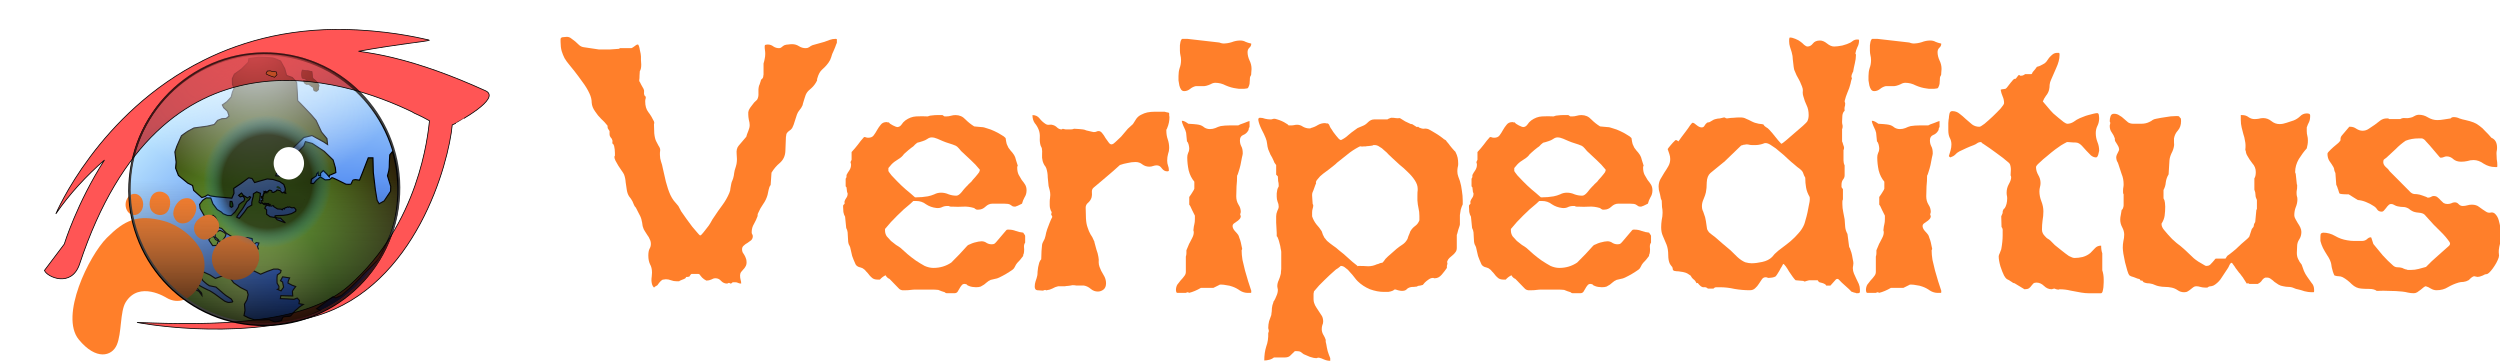 <?xml version="1.0" encoding="UTF-8" standalone="no"?>
<svg
   xmlns:dc="http://purl.org/dc/elements/1.1/"
   xmlns:cc="http://creativecommons.org/ns#"
   xmlns:rdf="http://www.w3.org/1999/02/22-rdf-syntax-ns#"
   xmlns:svg="http://www.w3.org/2000/svg"
   xmlns="http://www.w3.org/2000/svg"
   width="108.264mm"
   height="15.669mm"
   viewBox="0 0 108.264 15.669"
   version="1.1"
   id="svg3796">
  <defs
     id="defs3790">
    <radialGradient
       r="117.98"
       gradientTransform="matrix(-0.678,-1.641,1.962,-0.819,828.32,1315.7)"
       cx="612.52"
       cy="117"
       gradientUnits="userSpaceOnUse"
       id="radialGradient3150">
      <stop
         offset="0"
         style="stop-color:#0046e8"
         id="stop3781" />
      <stop
         offset="1"
         style="stop-color:#bee7ff"
         id="stop3783" />
    </radialGradient>
    <radialGradient
       r="104.76"
       gradientTransform="matrix(-0.09,-3.526,-2.501,0.064,677.268,2520.09)"
       cx="551.77"
       cy="65.548"
       gradientUnits="userSpaceOnUse"
       id="radialGradient3195">
      <stop
         offset="0"
         style="stop-color:#d7fd7f"
         id="stop13174" />
      <stop
         offset=".417"
         style="stop-color:#5c9524"
         id="stop13178" />
      <stop
         offset="1"
         style="stop-color:#281306"
         id="stop13176" />
    </radialGradient>
    <linearGradient
       x1="586.13"
       y1="247"
       x2="567.47"
       gradientUnits="userSpaceOnUse"
       y2="118.83"
       id="linearGradient3154">
      <stop
         offset="0"
         style="stop-color:#000000;stop-opacity:.804"
         id="stop20975" />
      <stop
         offset="1"
         style="stop-color:#646464;stop-opacity:0"
         id="stop20973" />
    </linearGradient>
    <radialGradient
       r="117.98"
       gradientTransform="matrix(-0.435,1.063,-1.104,-0.466,876.34,-680.65)"
       cx="654.58"
       cy="47.956"
       gradientUnits="userSpaceOnUse"
       id="radialGradient3156">
      <stop
         offset="0"
         style="stop-color:#e2f2ff"
         id="stop13197" />
      <stop
         offset="1"
         style="stop-color:#ffffff;stop-opacity:0"
         id="stop13199" />
    </radialGradient>
    <radialGradient
       r="322.95"
       cx="348"
       cy="352"
       gradientUnits="userSpaceOnUse"
       id="radialGradient3158">
      <stop
         offset="0"
         style="stop-color:black"
         id="stop7984" />
      <stop
         offset="0.7"
         style="stop-color:black"
         id="stop7990" />
      <stop
         offset="1"
         style="stop-color:#0093ff;stop-opacity:0"
         id="stop7986" />
    </radialGradient>
    <filter
       x="-0.183"
       y="-0.156"
       width="1.366"
       height="1.311"
       id="filter6611"
       style="color-interpolation-filters:sRGB">
      <feGaussianBlur
         stdDeviation="3.603"
         id="feGaussianBlur6613" />
    </filter>
    <filter
       style="color-interpolation-filters:sRGB"
       id="filter5128">
      <feGaussianBlur
         stdDeviation="3"
         result="result10"
         id="feGaussianBlur5130" />
      <feBlend
         in2="SourceGraphic"
         result="result5"
         mode="multiply"
         in="result10"
         id="feBlend5132" />
      <feComposite
         in2="SourceGraphic"
         in="result5"
         result="fbSourceGraphic"
         operator="over"
         id="feComposite5134" />
      <feGaussianBlur
         result="result9"
         stdDeviation="5"
         id="feGaussianBlur5136" />
      <feSpecularLighting
         in="result9"
         result="result1"
         lighting-color="#ffffff"
         surfaceScale="1"
         specularConstant="2.2"
         specularExponent="45"
         id="feSpecularLighting5138">
        <fePointLight
           x="-5000"
           y="-10000"
           z="20000"
           id="fePointLight5140" />
      </feSpecularLighting>
      <feComposite
         in2="fbSourceGraphic"
         in="result1"
         result="result2"
         operator="in"
         id="feComposite5142" />
      <feComposite
         in="result2"
         result="result4"
         operator="arithmetic"
         k2="2"
         k3="0.8"
         in2="fbSourceGraphic"
         id="feComposite5144"
         k1="0"
         k4="0" />
      <feBlend
         in="result4"
         in2="result4"
         mode="multiply"
         id="feBlend5146" />
    </filter>
  </defs>
  <g
     id="layer1"
     transform="translate(185.707,23.103)">
    <g
       aria-label="Veripeditus"
       transform="matrix(0.244,0,0,0.287,-169.787,-89.938)"
       style="font-style:normal;font-variant:normal;font-weight:normal;font-stretch:normal;font-size:50.241px;line-height:125%;font-family:'Acid Reflux BRK';-inkscape-font-specification:'Acid Reflux BRK';letter-spacing:0px;word-spacing:0px;fill:#ff7f2a;fill-opacity:1;stroke:none;stroke-width:1px;stroke-linecap:butt;stroke-linejoin:miter;stroke-opacity:1"
       id="text3394">
      <path
         d="m 50.374,275.161 q 0,-0.301 0.05,-0.553 0.05,-0.301 0.05,-0.603 0,-0.754 -0.352,-1.256 -0.301,-0.553 -0.301,-1.306 0,-0.653 0.201,-1.005 0.251,-0.352 0.251,-0.754 0,-0.402 -0.201,-0.703 -0.151,-0.352 -0.402,-0.603 -0.201,-0.301 -0.452,-0.603 -0.251,-0.301 -0.352,-0.653 -0.05,-0.05 -0.1,-0.402 -0.05,-0.352 -0.1,-0.452 -0.1,-0.553 -0.452,-1.055 -0.352,-0.553 -0.603,-1.005 -0.251,-0.201 -0.352,-0.452 -0.1,-0.251 -0.251,-0.502 -0.251,-0.402 -0.603,-0.754 -0.301,-0.402 -0.402,-0.955 -0.1,-0.553 -0.201,-1.156 -0.05,-0.653 -0.301,-1.206 -0.151,-0.251 -0.452,-0.603 -0.251,-0.352 -0.553,-0.703 -0.251,-0.402 -0.502,-0.754 -0.201,-0.352 -0.201,-0.603 l 0.1,-0.151 v -0.402 q 0,-0.553 -0.151,-1.105 -0.1,-0.1 -0.1,-0.201 -0.05,0 -0.201,-0.151 0,-0.05 0,-0.201 0.05,-0.201 0,-0.251 -0.05,-0.251 -0.301,-0.452 -0.201,-0.201 -0.201,-0.452 v -0.502 q -0.05,-0.05 -0.151,-0.201 -0.1,-0.151 -0.151,-0.201 0,-0.05 -0.05,-0.201 0,-0.151 0,-0.201 -0.553,-0.603 -1.156,-1.055 -0.553,-0.452 -1.055,-1.105 -0.553,-0.653 -0.603,-1.306 0,-0.703 -0.402,-1.407 -0.452,-0.854 -1.256,-1.758 -0.754,-0.904 -1.407,-1.608 -0.502,-0.553 -0.955,-1.005 -0.452,-0.452 -0.804,-0.955 -0.301,-0.502 -0.502,-1.055 -0.201,-0.603 -0.201,-1.407 v -0.452 q 0.1,-0.251 0.452,-0.251 0.402,-0.05 0.653,-0.05 0.452,0 0.804,0.251 0.352,0.201 0.703,0.452 0.352,0.251 0.703,0.553 0.352,0.251 0.754,0.301 l 2.763,0.352 h 0.251 1.306 0.301 l 1.658,-0.1 0.201,-0.1 h 2.01 q 0.1,0 0.502,-0.251 0.402,-0.301 0.653,-0.301 0.1,0 0.201,0.251 0.1,0.251 0.151,0.553 0.1,0.301 0.151,0.603 0.05,0.301 0.05,0.402 0,0.05 0,0.502 0.05,0.452 0.05,0.703 v 0.05 q 0,0.653 -0.251,0.955 0,0.151 -0.05,0.653 0,0.502 -0.05,0.653 v 0.1 0.1 q 0.1,0.1 0.352,0.553 0.301,0.452 0.402,0.603 0.151,0.251 0.1,0.502 -0.05,0.201 0.05,0.452 0,0.05 0.251,0.251 v 0.05 q 0,0.201 -0.05,0.301 -0.05,0.1 -0.05,0.352 0,1.005 0.553,1.608 0.553,0.603 1.005,1.407 0,0.05 0.05,0.201 v 0.05 q 0,0.05 -0.05,0.151 0,0.1 0,0.151 0,0.402 0.05,1.256 0.1,0.804 0.352,1.206 0.151,0.251 0.402,0.653 0.301,0.352 0.301,0.653 0,0.201 -0.05,0.402 0,0.151 0,0.352 0,0.502 0.201,1.005 0.201,0.452 0.301,0.955 0.251,0.854 0.553,2.06 0.352,1.156 0.804,2.01 0.251,0.452 0.603,0.854 0.402,0.402 0.804,0.804 0.151,0.201 0.251,0.402 0.151,0.201 0.251,0.402 0.452,0.553 0.955,1.156 0.502,0.603 1.005,1.156 0.301,0.301 0.804,0.804 0.502,0.502 0.553,0.502 h 0.151 q 0.05,0 0.452,-0.402 0.402,-0.402 0.603,-0.653 0.402,-0.402 0.703,-0.854 0.301,-0.502 0.653,-0.904 0.653,-0.854 1.407,-1.708 0.754,-0.854 1.256,-1.859 0.201,-0.402 0.201,-0.703 0.05,-0.301 0.151,-0.703 0.05,-0.251 0.201,-0.502 0.151,-0.301 0.201,-0.553 0.05,-0.1 0.1,-0.502 0.1,-0.402 0.1,-0.452 0.05,-0.1 0.201,-0.553 0.151,-0.452 0.151,-0.553 0.1,-0.553 0,-1.357 -0.1,-0.804 0.352,-1.256 l 1.357,-1.357 q 0.1,-0.352 0.352,-0.854 0.251,-0.502 0.251,-0.904 0,-0.352 -0.151,-0.804 -0.1,-0.452 -0.1,-0.804 -0.05,-0.352 0.1,-0.653 0.201,-0.352 0.452,-0.603 0.251,-0.301 0.502,-0.553 0.301,-0.251 0.502,-0.402 0.301,-0.402 0.251,-1.005 -0.05,-0.603 0.1,-1.105 0.1,-0.151 0.201,-0.452 0.151,-0.352 0.151,-0.452 0.05,-0.05 0.201,-0.151 0.151,-0.151 0.151,-0.201 0.05,-0.05 0.05,-0.201 0.05,-0.151 0.05,-0.251 v -1.658 q 0.151,-0.402 0.201,-0.703 0.1,-0.352 0.1,-0.754 0,-0.301 -0.05,-0.553 -0.05,-0.251 -0.05,-0.553 0,-0.251 0.151,-0.251 0.201,-0.05 0.402,-0.05 0.553,0 1.005,0.301 0.452,0.251 1.005,0.251 0.251,0 0.452,-0.151 0.251,-0.201 0.502,-0.301 0.352,-0.1 0.653,-0.1 0.352,-0.05 0.703,-0.05 0.653,0 1.206,0.301 0.553,0.301 1.206,0.301 0.352,0 0.603,-0.151 0.301,-0.201 0.603,-0.301 0.553,-0.151 1.055,-0.251 0.502,-0.1 1.055,-0.251 0.502,-0.151 0.955,-0.301 0.502,-0.151 1.055,-0.151 0.201,0 0.201,0.1 0,0.05 0,0.251 v 0.251 q -0.1,0.151 -0.301,0.653 -0.201,0.452 -0.301,0.603 -0.251,0.402 -0.402,0.904 -0.151,0.452 -0.502,0.854 -0.352,0.402 -0.653,0.653 -0.251,0.201 -0.502,0.402 -0.251,0.201 -0.452,0.502 -0.201,0.301 -0.402,0.904 v 0.201 q -0.402,0.703 -1.005,1.156 -0.603,0.402 -0.854,0.754 -0.201,0.301 -0.251,0.502 -0.05,0.151 -0.1,0.251 -0.05,0.1 -0.201,0.553 -0.151,0.402 -0.151,0.502 -0.201,0.402 -0.553,0.754 -0.301,0.301 -0.452,0.653 -0.201,0.553 -0.402,1.055 -0.151,0.502 -0.452,1.005 -0.201,0.251 -0.502,0.402 -0.301,0.151 -0.502,0.452 0,0.05 -0.05,0.201 0,0.151 -0.05,0.251 -0.05,1.055 -0.1,2.16 -0.05,1.105 -1.005,1.809 -0.854,0.603 -1.457,1.457 l -0.151,1.859 q -0.251,0.251 -0.352,0.703 -0.1,0.402 -0.201,0.804 -0.251,0.754 -0.804,1.407 -0.502,0.603 -0.854,1.306 -0.05,0.05 -0.1,0.251 0,0.151 0,0.201 -0.251,0.603 -0.653,1.206 -0.402,0.553 -0.402,1.256 0,0.201 0.1,0.301 0.1,0.1 0.1,0.301 0,0.352 -0.301,0.603 -0.301,0.201 -0.653,0.402 -0.352,0.151 -0.653,0.402 -0.301,0.201 -0.301,0.553 0,0.251 0.1,0.452 0.151,0.201 0.301,0.402 0.151,0.201 0.251,0.452 0.151,0.251 0.151,0.653 0,0.402 -0.201,0.653 -0.151,0.251 -0.402,0.452 -0.201,0.201 -0.402,0.402 -0.151,0.201 -0.151,0.502 0,0.352 0.1,0.653 0.1,0.251 0.1,0.553 -0.301,0 -0.553,-0.1 -0.201,-0.1 -0.502,-0.1 h -0.452 q -0.201,0.201 -0.352,0.201 -0.1,0 -0.151,-0.05 -0.05,-0.05 -0.151,-0.05 -0.1,0 -0.201,0.05 -0.05,0.05 -0.151,0.05 -0.603,0 -1.055,-0.402 -0.402,-0.402 -1.005,-0.402 -0.352,0 -0.754,0.201 -0.402,0.151 -0.804,0.151 h -0.05 q -0.1,-0.05 -0.402,-0.201 -0.251,-0.151 -0.352,-0.251 -0.1,-0.1 -0.301,-0.301 -0.151,-0.251 -0.402,-0.251 h -1.156 q -0.1,0 -0.251,0.201 -0.1,0.151 -0.151,0.201 -0.05,0 -0.301,0.05 -0.201,0 -0.251,0 l -0.151,0.201 q -0.151,0.1 -0.653,0.251 -0.452,0.151 -0.452,0.201 h -0.502 q -0.502,0 -0.955,-0.151 -0.452,-0.151 -0.904,-0.151 -0.201,0 -0.452,0.05 -0.201,0 -0.352,0.151 -0.1,0.05 -0.402,0.352 -0.251,0.301 -0.301,0.352 0,0 -0.1,0.05 -0.05,0.05 -0.1,0.05 -0.05,0 -0.201,0.1 -0.151,0.1 -0.201,0.151 -0.251,-0.201 -0.352,-0.502 -0.1,-0.352 -0.1,-0.603 z"
         style="font-style:normal;font-variant:normal;font-weight:normal;font-stretch:normal;font-family:'Lethargic BRK';-inkscape-font-specification:'Lethargic BRK';fill:#ff7f2a;fill-opacity:1"
         id="path4628" />
      <path
         d="m 101.271,276.618 q -0.553,-0.05 -1.105,-0.05 -0.502,0 -0.955,0 h -1.909 q -0.452,0 -0.904,0.05 -0.402,0.05 -0.804,0.05 -0.301,0 -0.703,0 -0.402,-0.05 -0.653,-0.301 l -1.608,-1.407 q -0.452,-0.151 -0.703,-0.553 -0.603,0.251 -1.005,0.653 H 90.469 q -0.502,0 -0.854,-0.201 -0.301,-0.201 -0.553,-0.452 -0.251,-0.301 -0.553,-0.553 -0.251,-0.301 -0.653,-0.502 -0.251,-0.1 -0.703,-0.201 -0.402,-0.151 -0.553,-0.402 -0.402,-0.754 -0.603,-1.256 -0.151,-0.553 -0.352,-1.306 0,-0.05 -0.05,-0.1 -0.05,-0.05 -0.05,-0.1 -0.201,-0.251 -0.251,-0.603 -0.05,-0.352 -0.05,-0.703 0,-0.402 -0.05,-0.754 -0.05,-0.352 -0.251,-0.653 l -0.201,-1.708 q -0.201,-0.251 -0.301,-0.703 -0.05,-0.452 -0.05,-0.754 V 263.907 q 0,-0.05 0.1,-0.151 0.151,-0.1 0.151,-0.151 0.05,0 0,-0.151 0,-0.151 0,-0.201 0.1,-0.251 0.301,-0.502 0.251,-0.251 0.251,-0.653 v -0.05 q 0,-0.05 -0.05,-0.1 -0.05,-0.05 -0.05,-0.1 0,-0.1 -0.05,-0.352 -0.05,-0.251 -0.05,-0.352 l -0.151,-0.151 v -1.156 q 0.151,-0.151 0.151,-0.301 v -0.251 q 0.201,-0.352 0.502,-0.703 0.301,-0.402 0.301,-0.804 v -0.151 q 0,-0.05 -0.05,-0.151 -0.05,-0.1 -0.05,-0.151 0.05,-0.05 0.1,-0.151 0.05,-0.151 0.1,-0.201 v -1.156 q 0.603,-0.553 1.105,-1.105 0.502,-0.603 1.105,-1.156 h 0.1 q 0.151,0 0.251,0.05 0.151,0.05 0.402,0.05 0.653,0 0.955,-0.352 0.352,-0.402 0.603,-0.804 0.301,-0.452 0.653,-0.804 0.352,-0.402 1.055,-0.402 0.05,0 0.201,0.05 0.151,0 0.201,0 0.1,0.201 0.703,0.452 0.603,0.251 0.754,0.251 0.452,0 0.754,-0.352 0.301,-0.402 0.703,-0.653 0.904,-0.553 1.909,-0.603 1.055,-0.05 2.06,0 0.402,-0.151 0.804,-0.151 0.452,-0.05 0.854,-0.05 h 0.955 q 0.251,0.151 0.352,0.201 0.1,0 0.352,0 0.402,0 0.804,-0.1 0.402,-0.1 0.804,-0.1 1.055,0 1.758,0.653 0.703,0.603 1.557,1.055 0.151,0 0.603,0.05 0.502,0.05 0.653,0.05 0.452,0 1.055,0.201 0.653,0.151 1.256,0.402 0.653,0.251 1.206,0.553 0.553,0.251 0.804,0.502 0.1,0.603 0.201,0.904 0.151,0.301 0.301,0.553 0.201,0.201 0.402,0.452 0.251,0.201 0.603,0.653 0.201,0.251 0.352,0.804 0.201,0.553 0.301,0.804 -0.1,0.1 -0.1,0.251 v 0.05 q 0,0.603 0.251,1.055 0.251,0.402 0.553,0.804 0.352,0.352 0.603,0.703 0.251,0.352 0.251,0.854 0,0.603 -0.352,1.055 -0.301,0.452 -0.452,0.955 -0.904,0.402 -1.206,0.452 -0.301,0 -0.452,-0.05 -0.151,-0.1 -0.452,-0.251 -0.251,-0.151 -1.105,-0.151 h -2.01 q -0.703,0 -1.256,0.452 -0.553,0.452 -1.256,0.452 h -0.301 q -0.05,0 -0.251,-0.1 -0.201,-0.151 -0.251,-0.151 -1.005,-0.251 -1.909,-0.201 -0.904,0.05 -1.909,0 -0.05,0 -0.301,0 -0.201,-0.05 -0.251,-0.05 0,-0.05 -0.151,-0.05 h -0.201 q -0.553,0 -1.005,0.201 -0.402,0.151 -0.955,0.1 -1.005,-0.1 -1.809,-0.553 -0.754,-0.502 -1.758,-0.502 h -0.502 q -0.05,0.05 -0.251,0.201 -0.151,0.151 -0.251,0.201 -1.256,0.854 -2.361,1.809 -1.105,0.904 -2.16,2.01 v 0.251 q 0,0.452 0.301,0.854 0.352,0.352 0.754,0.703 0.452,0.301 0.904,0.603 0.502,0.251 0.804,0.452 0.553,0.402 1.256,0.955 0.703,0.502 1.457,0.955 0.804,0.452 1.557,0.804 0.804,0.301 1.557,0.301 1.758,0 3.165,-0.804 0.754,-0.653 1.457,-1.256 0.703,-0.653 1.407,-1.306 0.1,-0.1 0.452,-0.201 0.352,-0.151 0.754,-0.251 0.402,-0.1 0.754,-0.151 0.402,-0.05 0.553,-0.05 0.502,0 0.904,0.251 0.402,0.201 0.854,0.201 0.301,0 0.452,-0.05 0.151,-0.05 0.402,-0.301 l 1.758,-1.758 q 0.1,-0.1 0.251,-0.1 h 0.251 q 0.603,0 1.206,0.201 0.653,0.201 1.306,0.251 0.1,0.1 0.201,0.251 0.151,0.151 0.151,0.251 v 1.005 q -0.251,0.301 -0.201,0.703 0.05,0.352 0,0.703 l -0.05,0.251 q -0.05,0.05 -0.1,0.201 0,0.1 0,0.151 -0.352,0.352 -0.553,0.603 -0.201,0.201 -0.502,0.452 -0.251,0.251 -0.402,0.553 -0.151,0.301 -0.402,0.452 -1.156,0.703 -2.412,1.206 -0.352,0.151 -0.754,0.201 -0.352,0.05 -0.754,0.151 -0.402,0.151 -0.653,0.352 -0.251,0.201 -0.502,0.352 -0.251,0.151 -0.603,0.301 -0.301,0.1 -0.854,0.1 -0.251,0 -0.653,-0.05 -0.352,-0.05 -0.603,-0.151 -0.05,0 -0.251,-0.1 -0.151,-0.151 -0.201,-0.151 -0.251,-0.05 -0.301,-0.05 -0.352,0 -0.553,0.251 -0.201,0.201 -0.352,0.452 -0.151,0.251 -0.352,0.502 -0.201,0.201 -0.553,0.201 h -1.357 q -0.201,0 -0.352,-0.151 -0.1,-0.05 -0.553,-0.151 -0.452,-0.151 -0.603,-0.201 z m -6.079,-20.498 q -0.352,0.452 -1.055,0.804 -0.703,0.352 -1.156,0.754 L 92.428,258.23 v 0.452 q 0,0.05 0.553,0.653 0.603,0.553 0.955,0.854 0.804,0.703 1.557,1.256 0.804,0.553 1.658,1.206 h 0.201 q 1.055,0 2.06,-0.151 0.603,-0.1 1.156,-0.301 0.553,-0.251 1.206,-0.251 0.703,0 1.357,0.251 0.653,0.201 1.357,0.201 0.402,0 0.904,-0.502 0.502,-0.553 0.854,-0.854 0.151,-0.1 0.452,-0.402 0.352,-0.301 0.452,-0.352 0.151,-0.201 0.703,-0.703 0.553,-0.553 0.703,-0.754 0.05,-0.201 0.1,-0.251 v -0.05 -0.05 q -0.754,-0.804 -1.608,-1.457 -0.854,-0.653 -1.708,-1.357 -0.1,-0.1 -0.402,-0.402 -0.301,-0.301 -0.553,-0.402 -0.553,-0.201 -1.156,-0.352 -0.603,-0.151 -1.156,-0.352 -0.402,-0.151 -0.955,-0.352 -0.553,-0.201 -1.005,-0.201 -0.402,0 -0.804,0.251 -0.352,0.201 -0.754,0.301 -0.151,0.05 -0.553,0.151 -0.352,0.1 -0.452,0.1 -0.402,0.251 -0.703,0.553 -0.201,0.1 -0.854,0.553 -0.603,0.452 -0.804,0.603 z"
         style="font-style:normal;font-variant:normal;font-weight:normal;font-stretch:normal;font-family:'Lethargic BRK';-inkscape-font-specification:'Lethargic BRK';fill:#ff7f2a;fill-opacity:1"
         id="path4630" />
      <path
         d="m 125.031,275.915 q -0.05,0 -0.301,0.05 -0.201,0 -0.452,0.05 -0.251,0 -0.502,0.05 -0.201,0 -0.251,0 h -0.955 q -0.553,0.1 -1.055,0.352 -0.452,0.201 -1.005,0.251 0,0.05 -0.1,0 -0.1,-0.05 -0.151,-0.05 -0.05,0 -0.251,0.05 0,0.05 -0.151,0.05 -0.1,0 -0.151,0 -0.352,0 -0.854,-0.05 -0.452,-0.05 -0.452,-0.553 0,-0.402 0.151,-0.804 0.201,-0.452 0.301,-0.854 0.05,-0.201 0.05,-0.553 0.05,-0.352 0.1,-0.703 0.1,-0.402 0.201,-0.703 0.151,-0.352 0.352,-0.502 0.05,-0.653 0.05,-1.256 0.05,-0.653 0.1,-0.955 0.1,-0.352 0.151,-0.352 0.05,-0.05 0.05,-0.1 0.301,-0.402 0.402,-0.854 0.1,-0.502 0.301,-1.005 0.201,-0.402 0.402,-0.904 0.251,-0.553 0.502,-0.955 v -0.05 q -0.05,-0.05 -0.201,-0.352 0,-0.05 0.05,-0.151 0.05,-0.1 0.05,-0.151 0,-0.05 -0.151,-0.251 -0.1,-0.201 -0.1,-0.251 -0.1,-0.251 -0.1,-0.553 0,-0.352 0,-0.553 0,-0.301 0.05,-0.502 0.05,-0.251 0.05,-0.502 0,-0.352 -0.1,-0.703 -0.1,-0.352 -0.201,-0.653 -0.1,-0.653 -0.151,-1.306 0,-0.703 -0.251,-1.357 -0.1,-0.251 -0.352,-0.502 -0.201,-0.301 -0.301,-0.603 -0.151,-0.502 -0.1,-1.005 0.05,-0.502 -0.05,-0.955 -0.05,-0.05 -0.201,-0.352 -0.201,-0.553 -0.151,-1.206 0.05,-0.653 -0.201,-1.206 -0.251,-0.553 -0.703,-1.005 -0.402,-0.502 -0.402,-1.206 0.804,0 1.256,0.502 0.452,0.502 1.105,0.854 0.301,0.151 0.653,0.1 0.352,-0.05 0.653,0.05 0.402,0.1 0.754,0.402 0.352,0.251 0.754,0.251 0.1,0 0.1,-0.05 l 0.151,-0.05 q 0.05,0 0.1,0.05 0.05,0 0.1,0 0.1,0.05 0.352,0.05 0.251,0 0.352,0 0.251,0 0.502,0 0.301,0 0.553,-0.1 0.251,0 0.955,0.05 0.703,0.05 0.904,0.1 0.05,0 0.301,0.1 0.251,0.05 0.502,0.1 0.251,0.05 0.502,0.1 0.251,0.05 0.301,0.05 h 0.05 q 0.251,0 0.402,-0.05 0.201,-0.1 0.452,-0.1 0.352,0 0.653,0.352 0.301,0.301 0.553,0.703 0.301,0.352 0.553,0.653 0.251,0.301 0.502,0.301 0.151,0 0.352,-0.1 0.251,-0.151 0.352,-0.251 0.151,-0.1 0.502,-0.402 0.402,-0.301 0.502,-0.402 l 1.206,-1.206 q 0.1,-0.1 0.452,-0.352 0.352,-0.301 0.452,-0.352 0.05,-0.1 0.301,-0.402 0.251,-0.352 0.301,-0.402 0.352,-0.402 0.854,-0.603 0.553,-0.251 1.105,-0.352 0.603,-0.1 1.206,-0.1 0.603,0 1.105,0 h 0.754 q 0.151,0.05 0.452,0.1 0.301,0 0.352,0.151 0,0.1 0,0.301 0.05,0.201 0.05,0.251 0,0.854 -0.402,1.658 0,0.05 -0.151,0.251 v 0.151 q 0,0.703 0.251,1.306 0.251,0.603 0.251,1.306 0,0.452 -0.201,0.904 -0.151,0.452 -0.151,1.005 0,0.402 0.151,0.754 0.151,0.301 0.151,0.703 0,0.151 -0.301,0.151 -0.553,0 -0.955,-0.452 -0.352,-0.452 -0.904,-0.452 -0.301,0 -0.653,0.1 -0.301,0.1 -0.653,0.1 -0.703,0 -1.256,-0.352 -0.502,-0.352 -1.206,-0.352 -0.703,0 -1.407,0.151 -0.703,0.1 -1.357,0.301 -1.156,0.904 -2.361,1.758 -1.156,0.804 -2.311,1.658 -0.352,0.251 -0.301,0.703 0.05,0.402 -0.05,0.754 -0.151,0.452 -0.603,0.804 -0.452,0.301 -0.452,0.754 0,0.703 0.05,1.608 0.05,0.854 0.301,1.407 0.201,0.553 0.502,1.005 0.352,0.402 0.603,0.955 0.1,0.1 0.1,0.251 0.151,0.553 0.352,1.105 0.251,0.553 0.352,1.105 0.1,0.402 0.05,0.804 0,0.352 0.151,0.703 0.251,0.603 0.703,1.206 0.452,0.603 0.452,1.256 0,0.653 -0.452,0.955 -0.452,0.301 -1.005,0.301 -0.703,0 -1.256,-0.402 -0.553,-0.402 -1.206,-0.502 h -0.603 q -0.05,0 -0.301,0 -0.201,0 -0.452,0 -0.251,-0.05 -0.502,-0.05 -0.201,0 -0.251,0 z"
         style="font-style:normal;font-variant:normal;font-weight:normal;font-stretch:normal;font-family:'Lethargic BRK';-inkscape-font-specification:'Lethargic BRK';fill:#ff7f2a;fill-opacity:1"
         id="path4632" />
      <path
         d="m 143.462,276.668 q 0,-0.502 0.251,-0.854 0.301,-0.352 0.603,-0.653 0.352,-0.301 0.603,-0.603 0.301,-0.301 0.301,-0.653 v -2.311 q 0.1,-0.251 0.1,-0.502 0,-0.251 0,-0.452 0.1,-0.151 0.301,-0.603 0.201,-0.452 0.301,-0.553 0.201,-0.352 0.452,-0.754 0.251,-0.402 0.251,-0.804 0,-0.151 -0.05,-0.251 -0.05,-0.1 0,-0.151 0.05,-0.502 0.151,-0.804 0.1,-0.301 0.1,-0.804 v -0.502 q -0.1,-0.201 -0.502,-0.854 -0.352,-0.703 -0.502,-0.804 v -1.156 q 0.1,-0.1 0.402,-0.502 0.301,-0.452 0.402,-0.553 0.05,-0.05 0.1,-0.201 v -1.055 q -0.703,-0.703 -1.005,-1.708 -0.251,-1.005 -0.251,-1.959 0,-0.352 0.151,-0.653 0.201,-0.301 0.201,-0.653 0,-0.251 -0.1,-0.603 -0.1,-0.352 -0.301,-0.502 -0.05,-0.452 -0.1,-0.854 0,-0.452 -0.201,-0.854 -0.1,-0.201 -0.352,-0.653 -0.251,-0.502 -0.251,-0.653 v -0.1 q 0.301,0 0.603,0.151 0.301,0.151 0.553,0.301 0.251,0 0.904,0.05 0.703,0.05 0.955,0.1 0.553,0.1 0.955,0.402 0.452,0.251 1.005,0.251 0.502,0 0.955,-0.151 0.502,-0.201 0.955,-0.301 0.754,-0.1 1.557,-0.1 0.854,0 1.557,0 0.1,-0.05 0.352,-0.151 0.301,-0.1 0.653,-0.201 0.352,-0.1 0.603,-0.201 0.301,-0.1 0.402,-0.1 v 0.904 q -0.151,0.1 -0.151,0.301 0,0.151 -0.1,0.251 -0.301,0.452 -0.904,0.653 -0.553,0.201 -0.553,0.804 0,0.502 0.251,0.904 0.251,0.352 0.251,1.055 0,0.151 -0.151,0.653 -0.1,0.502 -0.251,1.105 -0.151,0.553 -0.352,1.055 -0.151,0.452 -0.251,0.553 0,0.804 -0.1,1.608 -0.05,0.754 -0.05,1.507 0,0.703 0.402,1.256 0.402,0.502 0.402,1.105 0,0.1 -0.05,0.201 -0.05,0.05 -0.05,0.151 0,0.201 0.1,0.201 v 0.05 q 0,0.301 -0.251,0.502 -0.201,0.201 -0.502,0.352 -0.251,0.151 -0.502,0.301 -0.201,0.151 -0.201,0.352 0,0.352 0.402,0.754 0.402,0.352 0.603,0.603 0.1,0.151 0.201,0.452 0.151,0.301 0.251,0.653 0.1,0.301 0.151,0.603 0.1,0.301 0.1,0.402 0,0.05 -0.05,0.1 -0.05,0.05 -0.05,0.1 v 0.05 q 0,0.603 0.151,1.407 0.201,0.804 0.452,1.608 0.301,0.804 0.553,1.608 0.301,0.754 0.502,1.306 0.05,0.05 0.05,0.201 0,0.05 0,0.151 0,0.1 -0.1,0.1 h -0.502 q -0.754,0 -1.407,-0.352 -0.653,-0.402 -1.357,-0.603 -0.452,-0.151 -1.005,-0.201 -0.553,-0.1 -1.005,-0.1 -0.251,0 -0.201,0 0.05,0 -0.201,0.1 -0.201,0.1 -0.955,0.402 h -2.211 q -0.502,0.251 -1.055,0.452 -0.553,0.201 -1.055,0.301 -0.1,-0.1 -0.201,-0.1 -0.1,0 -0.201,0.05 -0.1,0 -0.151,0.05 h -1.507 q -0.151,0 -0.201,-0.151 -0.05,-0.151 -0.05,-0.251 z m 0.452,-32.305 q 0,-0.653 0.201,-1.206 0.251,-0.553 0.251,-1.206 0,-0.402 -0.1,-0.703 -0.1,-0.352 -0.1,-0.754 v -0.804 q 0,-0.1 0.1,-0.502 0.151,-0.452 0.352,-0.452 h 0.854 l 5.677,0.553 q 0.1,0.05 0.352,0.1 0.251,0.05 0.352,0.05 0.754,0 1.507,-0.201 0.754,-0.251 1.507,-0.251 0.553,0 0.955,0.201 0.402,0.151 0.955,0.251 0.05,0 0.05,0.05 0,0.352 -0.352,0.603 -0.301,0.251 -0.301,0.653 0,0.603 0.352,1.256 0.352,0.603 0.352,1.256 v 0.05 q 0,0.201 -0.05,0.553 0,0.352 -0.05,0.352 0,0.05 -0.151,0.251 -0.05,0.151 -0.05,0.452 0,0.301 -0.05,0.603 -0.05,0.251 -0.201,0.502 -0.1,0.201 -0.301,0.201 -0.1,0 -0.452,0.05 -0.352,0 -0.452,0 -0.151,0 -0.502,0 -0.352,-0.05 -0.402,-0.05 -0.955,-0.1 -1.909,-0.452 -0.904,-0.402 -1.859,-0.402 -0.402,0 -0.804,0.201 -0.352,0.151 -0.804,0.251 -0.1,0 -0.352,0.05 -0.201,0 -0.251,0 h -1.256 q -0.553,0.1 -1.055,0.452 -0.452,0.301 -1.005,0.301 -0.352,0 -0.553,-0.251 -0.201,-0.251 -0.301,-0.603 -0.1,-0.402 -0.151,-0.754 0,-0.402 0,-0.653 z"
         style="font-style:normal;font-variant:normal;font-weight:normal;font-stretch:normal;font-family:'Lethargic BRK';-inkscape-font-specification:'Lethargic BRK';fill:#ff7f2a;fill-opacity:1"
         id="path4634" />
      <path
         d="m 159.842,283.099 q 0.1,-0.1 0.1,-0.251 v -0.1 q 0,-0.05 -0.05,-0.201 -0.05,-0.1 -0.05,-0.151 0,-0.553 0.151,-1.055 0.201,-0.502 0.402,-0.955 v -0.1 q 0.1,-0.452 0.1,-0.904 0.05,-0.452 0.251,-0.854 0,-0.201 0.1,-0.201 0.251,-0.352 0.452,-0.804 0.251,-0.452 0.251,-0.904 0,-0.151 -0.05,-0.251 -0.05,-0.151 -0.05,-0.301 0,-0.452 0.251,-0.904 0.251,-0.502 0.352,-0.904 0.05,-0.1 0.05,-0.402 0.05,-0.301 0.05,-0.402 v -1.306 -1.256 q 0,-0.151 -0.1,-0.502 -0.05,-0.402 -0.201,-0.804 -0.1,-0.402 -0.251,-0.703 -0.1,-0.301 -0.251,-0.352 0,-0.151 0,-0.502 0,-0.402 -0.05,-0.804 0,-0.402 -0.05,-0.754 0,-0.402 0,-0.553 v -0.402 q 0,-0.402 0.201,-0.804 0.251,-0.402 0.251,-0.653 0,-0.402 -0.201,-0.754 -0.151,-0.352 -0.151,-0.754 0,-0.201 0,-0.502 0.05,-0.352 0.1,-0.553 0,-0.05 0.1,-0.251 0.151,-0.201 0.151,-0.251 v -0.151 q 0,-0.352 -0.1,-0.653 -0.05,-0.352 -0.05,-0.703 l -0.301,-0.251 v -1.457 q -0.1,-0.1 -0.301,-0.352 -0.151,-0.301 -0.201,-0.402 -0.201,-0.402 -0.502,-0.804 -0.251,-0.452 -0.402,-0.804 -0.151,-0.402 -0.201,-0.854 -0.05,-0.452 -0.251,-0.854 -0.251,-0.553 -0.754,-1.357 -0.452,-0.804 -0.553,-1.357 -0.05,-0.352 0.301,-0.352 0.452,0 0.904,0.151 0.502,0.1 0.955,0.1 0.251,0 0.352,-0.05 0.151,-0.05 0.352,-0.05 0.151,0 0.502,0.1 0.402,0.1 0.804,0.251 0.402,0.151 0.754,0.352 0.352,0.151 0.452,0.301 h 0.452 q 0.301,0 0.553,-0.05 0.251,-0.05 0.502,-0.05 0.553,0 1.055,0.301 0.553,0.251 1.105,0.251 0.05,0 0.151,0 0.1,0 0.1,-0.05 0.703,-0.151 1.256,-0.452 0.603,-0.301 1.306,-0.301 0.05,0 0.201,0.05 0.151,0 0.251,0 0.251,0.1 0.352,0.402 0.151,0.301 0.352,0.502 0.1,0.151 0.301,0.402 0.251,0.251 0.502,0.553 0.251,0.251 0.452,0.452 0.251,0.201 0.402,0.201 0.754,-0.301 1.306,-0.754 0.603,-0.452 1.306,-0.854 0.352,-0.251 0.603,-0.301 0.301,-0.1 0.703,-0.251 0.452,-0.151 0.904,-0.553 0.502,-0.402 1.055,-0.402 h 2.361 q 0.151,-0.1 0.352,-0.151 0.251,-0.1 0.352,-0.1 h 0.05 q 0.402,0 0.703,0.05 0.352,0.05 0.754,0 0.452,0.251 0.955,0.502 0.502,0.201 1.005,0.402 h 0.201 l 0.854,0.452 q 0.251,-0.1 0.301,0 0.1,0.1 0.352,0.151 0.251,0.1 0.553,0.1 0.301,-0.05 0.553,0 0.201,0 0.603,0.201 0.452,0.201 0.904,0.452 0.502,0.251 0.904,0.502 0.402,0.251 0.553,0.352 0,0.05 0.151,0.1 0.301,0.1 0.402,0.301 0.151,0.151 0.402,0.402 0.1,0.151 0.553,0.603 0.452,0.452 0.603,0.553 0.301,0.502 0.402,0.904 0.1,0.402 0.1,0.955 0,0.251 -0.1,0.553 -0.05,0.251 -0.05,0.553 0,0.402 0.151,0.754 0.151,0.301 0.301,0.703 0.251,0.703 0.352,1.457 0.151,0.754 0.151,1.507 v 0.553 q -0.201,0.352 -0.352,0.804 -0.1,0.452 -0.151,0.804 0,0.05 0,0.301 0,0.201 0,0.452 0,0.201 0,0.402 0,0.201 0,0.251 0,0.1 -0.1,0.352 -0.1,0.201 -0.201,0.502 -0.05,0.251 -0.151,0.502 -0.1,0.201 -0.1,0.251 v 1.959 q 0,0.402 -0.251,0.653 -0.201,0.251 -0.502,0.452 -0.301,0.201 -0.553,0.402 -0.251,0.201 -0.352,0.452 -0.05,0 -0.05,0.201 0.05,0.151 0.05,0.201 -0.05,0.1 -0.1,0.352 0,0.201 0,0.301 -0.352,0.452 -0.904,1.005 -0.553,0.553 -1.206,0.553 -0.05,0 -0.151,0 -0.1,-0.05 -0.151,-0.05 h -0.05 q -0.402,0 -0.804,0.251 -0.352,0.201 -0.653,0.452 l -0.352,0.352 q -0.05,0 -0.452,0.1 -0.352,0.05 -0.402,0.05 -0.05,0 -0.1,0.05 -0.05,0.05 -0.1,0.05 -0.1,0 -0.553,0.05 -0.452,0 -0.603,0.05 -0.452,0.1 -0.703,0.352 -0.251,0.201 -0.804,0.201 -0.251,0 -0.703,-0.1 -0.452,-0.151 -0.603,-0.1 -0.05,0 -0.251,0.151 -0.402,0.151 -0.854,0.201 -0.402,0 -0.804,0 -1.156,0 -2.462,-0.402 -1.256,-0.452 -2.16,-1.206 -0.251,-0.201 -0.603,-0.603 -0.352,-0.402 -0.754,-0.754 -0.352,-0.402 -0.804,-0.653 -0.402,-0.301 -0.804,-0.301 h -0.05 q -0.1,0.1 -0.502,0.352 -0.402,0.201 -0.502,0.301 -0.955,0.703 -1.909,1.507 -0.955,0.754 -1.809,1.658 0,0.05 -0.05,0.1 0,0.05 0,0.1 -0.05,0.05 -0.05,0.251 0,0.201 0,0.251 0,0.251 0,0.502 0,0.301 0.1,0.553 0.151,0.402 0.402,0.703 0.251,0.352 0.502,0.653 0.301,0.352 0.502,0.653 0.201,0.352 0.201,0.804 0,0.301 -0.151,0.553 -0.1,0.251 -0.1,0.603 0,0.402 0.251,0.804 0.301,0.402 0.452,0.804 0,0.1 0,0.301 0.05,0.251 0.1,0.352 0.1,0.553 0.251,1.055 0.201,0.553 0.452,1.055 v 0.402 q -0.553,0 -1.105,-0.201 -0.502,-0.201 -0.804,-0.251 -0.251,-0.05 -0.352,0 -0.1,0.05 -0.151,0.05 -0.553,0 -1.206,-0.201 -0.603,-0.201 -1.105,-0.402 -0.352,-0.201 -0.553,-0.352 -0.201,-0.1 -0.603,-0.1 h -0.402 q -0.553,0.452 -0.854,0.703 -0.301,0.251 -1.005,0.251 h -1.859 q -0.352,0.251 -0.854,0.352 -0.452,0.1 -0.854,0.1 0,-1.156 0.352,-2.11 0.402,-0.904 0.352,-2.06 z m 7.787,-17.584 q 0.251,0.653 0.754,1.206 0.553,0.502 0.955,1.055 0.1,0.251 0.201,0.502 0.151,0.251 0.301,0.502 0.1,0.05 0.251,0.251 0.151,0.151 0.201,0.201 0.553,0.402 1.055,0.703 0.553,0.301 1.055,0.703 0.854,0.553 1.608,1.156 0.754,0.603 1.608,1.156 0.1,0.1 0.1,0.1 0.05,-0.05 0.201,-0.05 0.854,0 1.658,0.05 0.804,0 1.557,-0.301 0.1,0 0.251,-0.05 0.201,-0.1 0.301,-0.1 0.05,-0.05 0.201,-0.05 0.201,-0.05 0.251,-0.05 0.05,-0.05 0.251,-0.251 0.201,-0.251 0.251,-0.301 0.452,-0.402 0.955,-0.754 0.502,-0.352 1.005,-0.754 0.502,-0.352 1.055,-0.653 0.553,-0.301 0.904,-0.854 l 0.151,-0.402 q 0.1,-0.151 0.201,-0.402 0.151,-0.301 0.151,-0.352 0.352,-0.502 0.854,-0.804 0.502,-0.301 0.754,-0.854 v -0.653 q 0,-0.653 -0.151,-1.156 -0.151,-0.553 -0.201,-1.206 0,-0.151 0,-0.703 0,-0.603 0.05,-0.804 v -0.251 q 0,-0.603 -0.502,-1.256 -0.502,-0.653 -1.256,-1.256 -0.703,-0.603 -1.457,-1.105 -0.703,-0.553 -1.156,-0.904 -0.352,-0.251 -0.754,-0.603 -0.352,-0.352 -0.804,-0.653 -0.402,-0.352 -0.854,-0.553 -0.402,-0.251 -0.854,-0.251 -0.1,0 -0.201,0 -0.1,0 -0.1,0.05 -0.05,0 -0.301,0.05 -0.201,0 -0.502,0.05 -0.251,0 -0.502,0.05 -0.251,0 -0.301,0 -0.402,0.05 -0.553,0 -0.1,-0.05 -0.402,0.1 -1.105,0.502 -1.959,1.105 -0.854,0.603 -1.859,1.256 -0.151,0.151 -0.603,0.452 -0.402,0.251 -0.904,0.603 -0.502,0.301 -0.955,0.603 -0.402,0.301 -0.553,0.402 -0.151,0.151 -0.502,0.502 -0.301,0.301 -0.201,0.553 -0.1,0.151 -0.301,0.653 -0.201,0.502 -0.301,0.653 -0.1,0.201 -0.1,0.402 v 0.151 q 0,0.151 0.05,0.653 0.05,0.452 0.05,0.603 l 0.1,0.151 v 0.05 q 0,0.251 -0.1,0.502 -0.1,0.251 -0.1,0.553 v 0.603 z"
         style="font-style:normal;font-variant:normal;font-weight:normal;font-stretch:normal;font-family:'Lethargic BRK';-inkscape-font-specification:'Lethargic BRK';fill:#ff7f2a;fill-opacity:1"
         id="path4636" />
      <path
         d="m 212.351,276.618 q -0.553,-0.05 -1.105,-0.05 -0.502,0 -0.955,0 h -1.909 q -0.452,0 -0.904,0.05 -0.402,0.05 -0.804,0.05 -0.301,0 -0.703,0 -0.402,-0.05 -0.653,-0.301 l -1.608,-1.407 q -0.452,-0.151 -0.703,-0.553 -0.603,0.251 -1.005,0.653 h -0.452 q -0.502,0 -0.854,-0.201 -0.301,-0.201 -0.553,-0.452 -0.251,-0.301 -0.553,-0.553 -0.251,-0.301 -0.653,-0.502 -0.251,-0.1 -0.703,-0.201 -0.402,-0.151 -0.553,-0.402 -0.402,-0.754 -0.603,-1.256 -0.151,-0.553 -0.352,-1.306 0,-0.05 -0.05,-0.1 -0.05,-0.05 -0.05,-0.1 -0.201,-0.251 -0.251,-0.603 -0.05,-0.352 -0.05,-0.703 0,-0.402 -0.05,-0.754 -0.05,-0.352 -0.251,-0.653 l -0.201,-1.708 q -0.201,-0.251 -0.301,-0.703 -0.05,-0.452 -0.05,-0.754 V 263.907 q 0,-0.05 0.1,-0.151 0.151,-0.1 0.151,-0.151 0.05,0 0,-0.151 0,-0.151 0,-0.201 0.1,-0.251 0.301,-0.502 0.251,-0.251 0.251,-0.653 v -0.05 q 0,-0.05 -0.05,-0.1 -0.05,-0.05 -0.05,-0.1 0,-0.1 -0.05,-0.352 -0.05,-0.251 -0.05,-0.352 l -0.151,-0.151 v -1.156 q 0.151,-0.151 0.151,-0.301 v -0.251 q 0.201,-0.352 0.502,-0.703 0.301,-0.402 0.301,-0.804 v -0.151 q 0,-0.05 -0.05,-0.151 -0.05,-0.1 -0.05,-0.151 0.05,-0.05 0.1,-0.151 0.05,-0.151 0.1,-0.201 v -1.156 q 0.603,-0.553 1.105,-1.105 0.502,-0.603 1.105,-1.156 h 0.1 q 0.151,0 0.251,0.05 0.151,0.05 0.402,0.05 0.653,0 0.955,-0.352 0.352,-0.402 0.603,-0.804 0.301,-0.452 0.653,-0.804 0.352,-0.402 1.055,-0.402 0.05,0 0.201,0.05 0.151,0 0.201,0 0.1,0.201 0.703,0.452 0.603,0.251 0.754,0.251 0.452,0 0.754,-0.352 0.301,-0.402 0.703,-0.653 0.904,-0.553 1.909,-0.603 1.055,-0.05 2.06,0 0.402,-0.151 0.804,-0.151 0.452,-0.05 0.854,-0.05 h 0.955 q 0.251,0.151 0.352,0.201 0.1,0 0.352,0 0.402,0 0.804,-0.1 0.402,-0.1 0.804,-0.1 1.055,0 1.758,0.653 0.703,0.603 1.557,1.055 0.151,0 0.603,0.05 0.502,0.05 0.653,0.05 0.452,0 1.055,0.201 0.653,0.151 1.256,0.402 0.653,0.251 1.206,0.553 0.553,0.251 0.804,0.502 0.1,0.603 0.201,0.904 0.151,0.301 0.301,0.553 0.201,0.201 0.402,0.452 0.251,0.201 0.603,0.653 0.201,0.251 0.352,0.804 0.201,0.553 0.301,0.804 -0.1,0.1 -0.1,0.251 v 0.05 q 0,0.603 0.251,1.055 0.251,0.402 0.553,0.804 0.352,0.352 0.603,0.703 0.251,0.352 0.251,0.854 0,0.603 -0.352,1.055 -0.301,0.452 -0.452,0.955 -0.904,0.402 -1.206,0.452 -0.301,0 -0.452,-0.05 -0.151,-0.1 -0.452,-0.251 -0.251,-0.151 -1.105,-0.151 h -2.01 q -0.703,0 -1.256,0.452 -0.553,0.452 -1.256,0.452 h -0.301 q -0.05,0 -0.251,-0.1 -0.201,-0.151 -0.251,-0.151 -1.005,-0.251 -1.909,-0.201 -0.904,0.05 -1.909,0 -0.05,0 -0.301,0 -0.201,-0.05 -0.251,-0.05 0,-0.05 -0.151,-0.05 h -0.201 q -0.553,0 -1.005,0.201 -0.402,0.151 -0.955,0.1 -1.005,-0.1 -1.809,-0.553 -0.754,-0.502 -1.758,-0.502 h -0.502 q -0.05,0.05 -0.251,0.201 -0.151,0.151 -0.251,0.201 -1.256,0.854 -2.361,1.809 -1.105,0.904 -2.16,2.01 v 0.251 q 0,0.452 0.301,0.854 0.352,0.352 0.754,0.703 0.452,0.301 0.904,0.603 0.502,0.251 0.804,0.452 0.553,0.402 1.256,0.955 0.703,0.502 1.457,0.955 0.804,0.452 1.557,0.804 0.804,0.301 1.557,0.301 1.758,0 3.165,-0.804 0.754,-0.653 1.457,-1.256 0.703,-0.653 1.407,-1.306 0.1,-0.1 0.452,-0.201 0.352,-0.151 0.754,-0.251 0.402,-0.1 0.754,-0.151 0.402,-0.05 0.553,-0.05 0.502,0 0.904,0.251 0.402,0.201 0.854,0.201 0.301,0 0.452,-0.05 0.151,-0.05 0.402,-0.301 l 1.758,-1.758 q 0.1,-0.1 0.251,-0.1 h 0.251 q 0.603,0 1.206,0.201 0.653,0.201 1.306,0.251 0.1,0.1 0.201,0.251 0.151,0.151 0.151,0.251 v 1.005 q -0.251,0.301 -0.201,0.703 0.05,0.352 0,0.703 l -0.05,0.251 q -0.05,0.05 -0.1,0.201 0,0.1 0,0.151 -0.352,0.352 -0.553,0.603 -0.201,0.201 -0.502,0.452 -0.251,0.251 -0.402,0.553 -0.151,0.301 -0.402,0.452 -1.156,0.703 -2.412,1.206 -0.352,0.151 -0.754,0.201 -0.352,0.05 -0.754,0.151 -0.402,0.151 -0.653,0.352 -0.251,0.201 -0.502,0.352 -0.251,0.151 -0.603,0.301 -0.301,0.1 -0.854,0.1 -0.251,0 -0.653,-0.05 -0.352,-0.05 -0.603,-0.151 -0.05,0 -0.251,-0.1 -0.151,-0.151 -0.201,-0.151 -0.251,-0.05 -0.301,-0.05 -0.352,0 -0.553,0.251 -0.201,0.201 -0.352,0.452 -0.151,0.251 -0.352,0.502 -0.201,0.201 -0.553,0.201 h -1.357 q -0.201,0 -0.352,-0.151 -0.1,-0.05 -0.553,-0.151 -0.452,-0.151 -0.603,-0.201 z m -6.079,-20.498 q -0.352,0.452 -1.055,0.804 -0.703,0.352 -1.156,0.754 l -0.553,0.553 v 0.452 q 0,0.05 0.553,0.653 0.603,0.553 0.955,0.854 0.804,0.703 1.557,1.256 0.804,0.553 1.658,1.206 h 0.201 q 1.055,0 2.06,-0.151 0.603,-0.1 1.156,-0.301 0.553,-0.251 1.206,-0.251 0.703,0 1.357,0.251 0.653,0.201 1.357,0.201 0.402,0 0.904,-0.502 0.502,-0.553 0.854,-0.854 0.151,-0.1 0.452,-0.402 0.352,-0.301 0.452,-0.352 0.151,-0.201 0.703,-0.703 0.553,-0.553 0.703,-0.754 0.05,-0.201 0.1,-0.251 v -0.05 -0.05 q -0.754,-0.804 -1.608,-1.457 -0.854,-0.653 -1.708,-1.357 -0.1,-0.1 -0.402,-0.402 -0.301,-0.301 -0.553,-0.402 -0.553,-0.201 -1.156,-0.352 -0.603,-0.151 -1.156,-0.352 -0.402,-0.151 -0.955,-0.352 -0.553,-0.201 -1.005,-0.201 -0.402,0 -0.804,0.251 -0.352,0.201 -0.754,0.301 -0.151,0.05 -0.553,0.151 -0.352,0.1 -0.452,0.1 -0.402,0.251 -0.703,0.553 -0.201,0.1 -0.854,0.553 -0.603,0.452 -0.804,0.603 z"
         style="font-style:normal;font-variant:normal;font-weight:normal;font-stretch:normal;font-family:'Lethargic BRK';-inkscape-font-specification:'Lethargic BRK';fill:#ff7f2a;fill-opacity:1"
         id="path4638" />
      <path
         d="m 263.341,276.869 q -0.1,-0.1 -0.402,-0.352 -0.301,-0.251 -0.653,-0.502 -0.352,-0.251 -0.653,-0.502 -0.301,-0.251 -0.402,-0.352 -0.201,-0.151 -0.201,-0.151 0.05,-0.05 -0.201,-0.05 -0.05,0 -0.201,0.05 l -1.005,0.955 h -0.754 q -0.1,-0.201 -0.301,-0.251 -0.201,-0.1 -0.452,-0.151 -0.201,-0.05 -0.452,-0.1 -0.201,-0.1 -0.301,-0.301 h -0.754 -0.754 q -0.1,0 -0.452,0.1 -0.301,0.1 -0.352,0.1 -0.05,0 -0.251,-0.1 -0.151,0 -0.703,-0.05 -0.502,-0.05 -0.653,-0.05 -0.151,-0.1 -0.502,-0.502 -0.301,-0.402 -0.653,-0.804 -0.301,-0.452 -0.603,-0.804 -0.301,-0.352 -0.452,-0.352 -0.05,0.1 -0.251,0.402 -0.201,0.251 -0.402,0.603 -0.201,0.301 -0.402,0.553 -0.201,0.251 -0.251,0.301 -0.251,0.151 -0.653,0.201 -0.352,0.05 -0.603,0.05 -0.151,0 -0.251,-0.05 -0.1,-0.05 -0.301,-0.05 -0.402,0 -0.653,0.301 -0.251,0.301 -0.553,0.703 -0.251,0.352 -0.653,0.653 -0.352,0.301 -0.955,0.301 -1.357,0 -2.713,-0.201 -1.306,-0.251 -2.613,-0.251 -0.251,0 -0.603,0 -0.301,0 -0.502,0.201 h -1.005 q -0.301,-0.251 -0.703,-0.201 -0.352,0.05 -0.804,-0.352 -0.1,-0.1 -0.201,-0.201 -0.1,-0.151 -0.301,-0.05 -0.251,-0.452 -0.553,-0.603 -0.251,-0.151 -0.502,-0.553 -0.553,-0.352 -0.955,-0.452 -0.352,-0.1 -0.904,-0.151 -0.201,-0.05 -0.603,-0.05 -0.352,-0.05 -0.402,-0.05 -0.251,-0.05 -0.301,-0.251 0,-0.201 -0.1,-0.352 -0.05,-0.05 -0.201,-0.201 -0.151,-0.201 -0.201,-0.251 -0.301,-0.502 -0.301,-1.357 0,-0.904 -0.301,-1.557 -0.352,-0.754 -0.653,-1.306 -0.301,-0.553 -0.301,-1.306 0,-0.553 0.1,-1.105 0.151,-0.553 0.151,-1.105 0,-0.452 -0.1,-0.854 -0.05,-0.452 -0.05,-0.955 -0.05,-0.05 -0.151,-0.301 -0.05,-0.301 -0.151,-0.653 -0.1,-0.352 -0.201,-0.653 -0.05,-0.352 -0.05,-0.502 0,-0.603 0.301,-1.105 0.352,-0.502 0.703,-1.005 0.402,-0.502 0.703,-0.955 0.352,-0.502 0.352,-1.105 0,-0.402 -0.151,-0.754 -0.151,-0.352 -0.301,-0.754 0.1,-0.151 0.553,-0.603 0.452,-0.452 0.603,-0.553 0.151,-0.201 0.352,-0.201 0.1,0 0.402,0.201 0.151,-0.151 0.502,-0.603 0.402,-0.452 0.804,-0.904 0.452,-0.502 0.754,-0.904 0.352,-0.402 0.452,-0.402 0.251,0 0.703,0.352 0.502,0.352 0.904,0.352 0.352,0 0.502,-0.251 0.201,-0.301 0.452,-0.452 0.05,-0.05 0.201,-0.05 0.201,-0.05 0.251,-0.05 0.251,-0.1 0.502,-0.251 0.251,-0.151 0.553,-0.201 0.402,-0.1 0.754,-0.1 0.352,-0.05 0.754,-0.151 h 0.05 q 0.1,0 0.251,0.1 0.151,0.05 0.201,0.05 0.754,-0.1 1.206,-0.1 0.502,-0.05 1.206,-0.05 0.603,0 1.005,0.201 0.452,0.151 1.005,0.402 0.1,0.05 0.251,0.1 0.201,0.05 0.301,0.1 0.151,0.05 0.703,0.151 0.603,0.05 0.804,0.1 0.151,0.251 0.452,0.402 0.352,0.151 0.603,0.402 0.553,0.502 1.055,1.055 0.502,0.553 1.055,1.055 h 0.05 q 0.1,0 0.804,-0.502 0.703,-0.502 1.507,-1.105 0.854,-0.603 1.507,-1.105 0.703,-0.553 0.754,-0.653 0.251,-0.402 0.251,-0.955 0,-0.854 -0.352,-1.457 -0.352,-0.603 -0.603,-1.407 -0.1,-0.251 -0.1,-0.553 0.05,-0.301 0,-0.553 -0.1,-0.352 -0.301,-0.703 -0.151,-0.352 -0.352,-0.653 -0.1,-0.151 -0.452,-0.703 -0.301,-0.603 -0.402,-0.804 0,-0.05 -0.05,-0.201 -0.05,-0.151 -0.05,-0.251 -0.1,-0.653 -0.151,-1.105 0,-0.502 -0.201,-1.105 -0.151,-0.402 -0.301,-0.804 -0.151,-0.402 -0.151,-0.854 0,-0.452 0.05,-0.452 0.05,-0.05 0.05,-0.1 h 0.05 q 0.402,0 0.955,0.201 0.603,0.201 0.955,0.452 0.251,0.151 0.603,0.452 0.352,0.251 0.603,0.251 0.553,0 0.955,-0.452 0.402,-0.452 1.256,-0.452 0.603,0 1.256,0.452 0.653,0.452 1.256,0.452 0.553,0 1.457,-0.151 0.904,-0.201 1.457,-0.452 0.251,-0.151 0.502,-0.301 0.301,-0.151 0.603,-0.151 0.151,0 0.251,0 0.151,0 0.151,0.151 0,0.553 -0.301,1.005 -0.251,0.452 -0.352,0.955 l 0.1,0.151 v 0.1 q 0,0.553 -0.201,1.256 -0.201,0.703 -0.301,1.256 -0.05,0 -0.1,0.151 -0.05,0.1 -0.151,0.301 -0.05,0.201 -0.05,0.251 0,0.151 0.1,0.251 -0.05,0.1 -0.151,0.402 -0.1,0.301 -0.1,0.402 -0.201,0.703 -0.553,1.357 -0.301,0.603 -0.502,1.306 0.05,0.1 0.05,0.201 0.05,0.05 0.05,0.151 0,0.352 -0.1,0.553 -0.05,0.151 0,0.553 -0.352,0.251 -0.402,0.754 -0.05,0.502 -0.05,0.904 0,0.251 0.05,0.402 0.05,0.1 0.05,0.301 0,0.301 -0.1,0.402 v 1.859 q 0.1,0.151 0.201,0.502 0.151,0.301 0.151,0.452 0,0.251 -0.1,0.352 v 0.754 q 0,0.352 0,0.804 0,0.402 0.201,0.754 v 1.507 q 0,0.352 -0.301,0.653 -0.251,0.301 -0.251,0.754 0,0.201 0,0.352 0.05,0.151 0.251,0.301 v 1.557 q -0.1,0.151 -0.1,0.352 0,0.201 0,0.352 0,0.603 0.151,1.206 0.151,0.553 0.251,1.105 0.05,0.603 0.1,1.156 0.05,0.502 0.402,1.055 l 0.301,1.959 q 0.151,0.151 0.251,0.502 0.151,0.301 0.251,0.703 0.1,0.352 0.151,0.703 0.1,0.352 0.1,0.553 0,0.201 -0.05,0.402 -0.05,0.151 -0.05,0.352 0,0.402 0.201,0.804 0.201,0.352 0.402,0.754 0.251,0.402 0.452,0.804 0.201,0.402 0.201,0.854 0.05,0.402 -0.1,0.502 -0.1,0.05 -0.452,0.05 h -0.05 q -0.1,-0.05 -0.402,-0.1 -0.251,-0.05 -0.301,-0.1 -0.05,0 -0.1,0 -0.05,-0.05 -0.1,-0.05 z m -26.527,-12.912 q 0,0.352 0.1,0.603 0.151,0.251 0.251,0.553 0.251,0.502 0.352,1.105 0.1,0.603 0.201,1.156 0,0.1 0.151,0.301 0.151,0.201 0.201,0.251 0.1,0.05 0.502,0.352 0.452,0.301 0.553,0.352 0.703,0.502 1.357,1.005 0.703,0.502 1.407,1.005 0.553,0.452 1.206,1.005 0.703,0.553 1.407,0.804 0.653,0.151 1.105,0.151 0.854,0 1.909,-0.201 1.105,-0.201 1.758,-0.754 l 0.452,-0.452 q 0.603,-0.502 1.357,-0.955 0.804,-0.502 1.507,-1.005 0.754,-0.553 1.357,-1.156 0.653,-0.603 1.005,-1.306 0.1,-0.201 0.251,-0.703 0.201,-0.553 0.352,-1.156 0.151,-0.603 0.251,-1.105 0.151,-0.553 0.151,-0.804 0,-0.05 0,-0.201 0,-0.201 -0.05,-0.251 -0.452,-0.653 -0.603,-1.357 -0.151,-0.703 -0.151,-1.507 -0.251,-0.352 -0.352,-0.653 -0.1,-0.301 -0.452,-0.553 -0.1,-0.1 -0.603,-0.402 -0.452,-0.352 -0.553,-0.402 -0.452,-0.301 -1.156,-0.854 -0.653,-0.553 -1.407,-1.055 -0.703,-0.553 -1.407,-0.904 -0.653,-0.402 -1.105,-0.402 -0.251,0 -0.452,0.1 -0.151,0.05 -0.402,0.1 -0.502,0.1 -0.854,0.1 -0.301,0 -0.703,0 -0.251,0 -0.502,-0.05 -0.201,-0.05 -0.452,-0.05 h -0.05 q -0.1,0 -0.352,0.05 -0.251,0 -0.251,0.05 -0.1,0 -0.201,0.05 -0.05,0 -0.1,0 l -3.065,2.512 -0.1,0.05 -2.311,1.608 q -0.603,0.452 -0.653,1.407 0,0.904 -0.151,1.507 -0.1,0.402 -0.402,1.005 -0.301,0.553 -0.301,1.055 z"
         style="font-style:normal;font-variant:normal;font-weight:normal;font-stretch:normal;font-family:'Lethargic BRK';-inkscape-font-specification:'Lethargic BRK';fill:#ff7f2a;fill-opacity:1"
         id="path4640" />
      <path
         d="m 265.925,276.668 q 0,-0.502 0.251,-0.854 0.301,-0.352 0.603,-0.653 0.352,-0.301 0.603,-0.603 0.301,-0.301 0.301,-0.653 v -2.311 q 0.1,-0.251 0.1,-0.502 0,-0.251 0,-0.452 0.1,-0.151 0.301,-0.603 0.201,-0.452 0.301,-0.553 0.201,-0.352 0.452,-0.754 0.251,-0.402 0.251,-0.804 0,-0.151 -0.05,-0.251 -0.05,-0.1 0,-0.151 0.05,-0.502 0.151,-0.804 0.1,-0.301 0.1,-0.804 v -0.502 q -0.1,-0.201 -0.502,-0.854 -0.352,-0.703 -0.502,-0.804 v -1.156 q 0.1,-0.1 0.402,-0.502 0.301,-0.452 0.402,-0.553 0.05,-0.05 0.1,-0.201 v -1.055 q -0.703,-0.703 -1.005,-1.708 -0.251,-1.005 -0.251,-1.959 0,-0.352 0.151,-0.653 0.201,-0.301 0.201,-0.653 0,-0.251 -0.1,-0.603 -0.1,-0.352 -0.301,-0.502 -0.05,-0.452 -0.1,-0.854 0,-0.452 -0.201,-0.854 -0.1,-0.201 -0.352,-0.653 -0.251,-0.502 -0.251,-0.653 v -0.1 q 0.301,0 0.603,0.151 0.301,0.151 0.553,0.301 0.251,0 0.904,0.05 0.703,0.05 0.955,0.1 0.553,0.1 0.955,0.402 0.452,0.251 1.005,0.251 0.502,0 0.955,-0.151 0.502,-0.201 0.955,-0.301 0.754,-0.1 1.557,-0.1 0.854,0 1.557,0 0.1,-0.05 0.352,-0.151 0.301,-0.1 0.653,-0.201 0.352,-0.1 0.603,-0.201 0.301,-0.1 0.402,-0.1 v 0.904 q -0.151,0.1 -0.151,0.301 0,0.151 -0.1,0.251 -0.301,0.452 -0.904,0.653 -0.553,0.201 -0.553,0.804 0,0.502 0.251,0.904 0.251,0.352 0.251,1.055 0,0.151 -0.151,0.653 -0.1,0.502 -0.251,1.105 -0.151,0.553 -0.352,1.055 -0.151,0.452 -0.251,0.553 0,0.804 -0.1,1.608 -0.05,0.754 -0.05,1.507 0,0.703 0.402,1.256 0.402,0.502 0.402,1.105 0,0.1 -0.05,0.201 -0.05,0.05 -0.05,0.151 0,0.201 0.1,0.201 v 0.05 q 0,0.301 -0.251,0.502 -0.201,0.201 -0.502,0.352 -0.251,0.151 -0.502,0.301 -0.201,0.151 -0.201,0.352 0,0.352 0.402,0.754 0.402,0.352 0.603,0.603 0.1,0.151 0.201,0.452 0.151,0.301 0.251,0.653 0.1,0.301 0.151,0.603 0.1,0.301 0.1,0.402 0,0.05 -0.05,0.1 -0.05,0.05 -0.05,0.1 v 0.05 q 0,0.603 0.151,1.407 0.201,0.804 0.452,1.608 0.301,0.804 0.553,1.608 0.301,0.754 0.502,1.306 0.05,0.05 0.05,0.201 0,0.05 0,0.151 0,0.1 -0.1,0.1 h -0.502 q -0.754,0 -1.407,-0.352 -0.653,-0.402 -1.357,-0.603 -0.452,-0.151 -1.005,-0.201 -0.553,-0.1 -1.005,-0.1 -0.251,0 -0.201,0 0.05,0 -0.201,0.1 -0.201,0.1 -0.955,0.402 h -2.211 q -0.502,0.251 -1.055,0.452 -0.553,0.201 -1.055,0.301 -0.1,-0.1 -0.201,-0.1 -0.1,0 -0.201,0.05 -0.1,0 -0.151,0.05 h -1.507 q -0.151,0 -0.201,-0.151 -0.05,-0.151 -0.05,-0.251 z m 0.452,-32.305 q 0,-0.653 0.201,-1.206 0.251,-0.553 0.251,-1.206 0,-0.402 -0.1,-0.703 -0.1,-0.352 -0.1,-0.754 v -0.804 q 0,-0.1 0.1,-0.502 0.151,-0.452 0.352,-0.452 h 0.854 l 5.677,0.553 q 0.1,0.05 0.352,0.1 0.251,0.05 0.352,0.05 0.754,0 1.507,-0.201 0.754,-0.251 1.507,-0.251 0.553,0 0.955,0.201 0.402,0.151 0.955,0.251 0.05,0 0.05,0.05 0,0.352 -0.352,0.603 -0.301,0.251 -0.301,0.653 0,0.603 0.352,1.256 0.352,0.603 0.352,1.256 v 0.05 q 0,0.201 -0.05,0.553 0,0.352 -0.05,0.352 0,0.05 -0.151,0.251 -0.05,0.151 -0.05,0.452 0,0.301 -0.05,0.603 -0.05,0.251 -0.201,0.502 -0.1,0.201 -0.301,0.201 -0.1,0 -0.452,0.05 -0.352,0 -0.452,0 -0.151,0 -0.502,0 -0.352,-0.05 -0.402,-0.05 -0.955,-0.1 -1.909,-0.452 -0.904,-0.402 -1.859,-0.402 -0.402,0 -0.804,0.201 -0.352,0.151 -0.804,0.251 -0.1,0 -0.352,0.05 -0.201,0 -0.251,0 h -1.256 q -0.553,0.1 -1.055,0.452 -0.452,0.301 -1.005,0.301 -0.352,0 -0.553,-0.251 -0.201,-0.251 -0.301,-0.603 -0.1,-0.402 -0.151,-0.754 0,-0.402 0,-0.653 z"
         style="font-style:normal;font-variant:normal;font-weight:normal;font-stretch:normal;font-family:'Lethargic BRK';-inkscape-font-specification:'Lethargic BRK';fill:#ff7f2a;fill-opacity:1"
         id="path4642" />
      <path
         d="m 300.29,276.518 q -0.05,0 -0.151,0.05 -0.1,0 -0.151,0 -0.05,0 -0.301,-0.05 -0.251,-0.1 -0.301,-0.1 h -0.05 q -0.1,0 -0.251,0.05 -0.1,0.05 -0.201,0.05 -0.754,0 -1.357,-0.502 -0.603,-0.502 -1.357,-0.502 -0.352,0 -0.553,0.151 -0.151,0.151 -0.352,0.352 -0.151,0.201 -0.402,0.352 -0.251,0.151 -0.754,0.151 h -0.05 l -1.758,-0.904 q -0.301,-0.05 -0.352,-0.1 0,-0.05 -0.251,-0.151 -0.402,-0.251 -0.703,-0.352 -0.301,-0.151 -0.553,-0.553 -0.301,-0.502 -0.653,-1.407 -0.301,-0.904 -0.301,-1.507 0,-0.151 0.201,-0.502 0.201,-0.402 0.251,-0.553 0.251,-1.156 0.251,-2.11 0,-0.301 0,-0.653 0.05,-0.352 -0.201,-0.603 l -0.05,-1.608 q 0.05,-0.05 0.1,-0.201 0.1,-0.201 0.151,-0.301 0,-0.05 0,-0.201 0.05,-0.201 0.1,-0.251 0,-0.05 0.1,-0.151 0.1,-0.1 0.151,-0.1 0.452,-0.603 0.452,-1.507 0,-0.251 -0.05,-0.402 -0.05,-0.201 -0.05,-0.452 0,-0.703 0.402,-1.306 0.402,-0.603 0.402,-1.005 0,-0.201 -0.1,-0.301 0.05,-0.402 0.05,-0.854 0,-0.502 -0.201,-0.904 -0.1,0 -0.1,-0.1 -1.156,-0.854 -2.261,-1.507 -1.105,-0.703 -2.361,-1.407 -0.05,0 -0.201,-0.1 -0.1,-0.151 -0.151,-0.151 h -0.05 q -0.402,0 -0.703,0.201 -0.251,0.151 -0.553,0.251 -0.653,0.201 -1.306,0.452 -0.653,0.251 -1.256,0.502 -0.452,0.201 -0.754,0.502 -0.301,0.251 -0.854,0.402 -0.201,-0.1 -0.251,-0.201 0.151,-0.402 0.301,-0.854 0.151,-0.452 0.151,-0.904 0,-0.553 -0.301,-1.005 -0.251,-0.452 -0.251,-1.105 v -0.301 q 0,-0.201 0,-0.804 0.05,-0.653 0.1,-0.754 0,-0.251 0.1,-0.653 0.1,-0.402 0.502,-0.402 0.754,0 1.306,0.402 0.553,0.352 1.105,0.804 0.553,0.402 1.105,0.804 0.553,0.352 1.306,0.352 0.201,0 0.904,-0.452 0.703,-0.502 1.457,-1.105 0.804,-0.653 1.407,-1.206 0.603,-0.603 0.603,-0.804 0,-0.553 -0.251,-1.005 -0.251,-0.502 -0.352,-1.005 0.151,-0.1 0.452,-0.1 0.352,-0.05 0.402,-0.05 0.201,-0.1 0.402,-0.352 0.251,-0.301 0.502,-0.553 0.251,-0.251 0.452,-0.452 0.251,-0.201 0.452,-0.151 l 0.502,-0.553 h 0.1 0.1 l 0.151,0.1 q 0.151,0 0.402,-0.05 0.301,-0.1 0.402,-0.201 h 1.055 q 0.151,0 0.201,-0.1 0.05,-0.151 0.151,-0.251 0.151,-0.151 0.402,-0.402 0.251,-0.301 0.301,-0.352 0.05,0 0.402,-0.1 0.352,-0.151 0.603,-0.251 0.402,-0.151 0.653,-0.402 0.251,-0.301 0.502,-0.603 0.301,-0.301 0.603,-0.502 0.352,-0.251 0.854,-0.251 h 0.301 q 0.1,0.05 0.1,0.201 0,0.1 0,0.151 0,0.854 -0.603,1.959 -0.553,1.055 -0.904,1.758 -0.201,0.352 -0.251,0.754 0,0.402 -0.1,0.754 -0.151,0.502 -0.553,0.904 -0.352,0.402 -0.553,0.854 l 1.357,1.357 q 0.1,0.1 0.502,0.452 0.452,0.301 0.904,0.653 0.502,0.352 0.955,0.653 0.452,0.251 0.603,0.251 0.603,0 1.156,-0.301 0.553,-0.352 1.105,-0.553 0.201,-0.05 0.603,-0.201 0.402,-0.151 0.854,-0.251 0.502,-0.1 0.904,-0.201 0.452,-0.1 0.703,-0.1 0.251,0 0.301,0.301 0.05,0.251 0.05,0.452 0,0.653 -0.301,1.156 -0.301,0.502 -0.301,1.105 0,0.703 0.301,1.357 0.301,0.603 0.301,1.306 0,0.1 -0.151,0.553 -0.151,0.452 -0.402,0.452 -0.452,0 -0.904,-0.301 -0.402,-0.352 -0.804,-0.703 -0.402,-0.402 -0.804,-0.754 -0.402,-0.352 -0.804,-0.452 -0.201,-0.05 -0.804,-0.05 -0.603,-0.05 -0.804,-0.05 h -0.1 -0.151 q -0.1,0.05 -0.553,0.251 -0.402,0.201 -0.502,0.251 -0.251,0.151 -1.005,0.603 -0.703,0.452 -1.457,1.005 -0.754,0.502 -1.357,1.005 -0.603,0.452 -0.603,0.653 0,0.603 0.402,1.206 0.402,0.553 0.402,1.206 0,0.301 -0.1,0.603 -0.1,0.301 -0.1,0.653 0,0.754 0.352,1.507 0.352,0.754 0.352,1.507 0,0.703 -0.151,1.407 -0.1,0.653 -0.1,1.357 0,0.553 0.553,1.005 0.251,0.251 0.452,0.352 0.251,0.1 0.502,0.301 0.201,0.201 0.754,0.653 0.603,0.402 1.256,0.854 0.653,0.452 1.256,0.804 0.653,0.301 1.005,0.301 0.703,0 1.457,-0.151 0.804,-0.201 1.357,-0.603 0.452,-0.402 0.854,-0.754 0.402,-0.352 1.055,-0.352 0,0.703 0.201,1.156 v 2.562 q 0.251,0.653 0.251,1.357 0,0.1 0,0.452 0,0.352 -0.05,0.754 -0.05,0.352 -0.151,0.653 -0.1,0.251 -0.301,0.251 h -0.703 q -0.703,0 -1.407,0 -0.653,0 -1.357,-0.1 -0.955,-0.151 -1.909,-0.301 -0.955,-0.201 -1.959,-0.201 z"
         style="font-style:normal;font-variant:normal;font-weight:normal;font-stretch:normal;font-family:'Lethargic BRK';-inkscape-font-specification:'Lethargic BRK';fill:#ff7f2a;fill-opacity:1"
         id="path4644" />
      <path
         d="m 311.51,270.237 q 0,-0.502 0.1,-0.955 0.151,-0.502 0.151,-1.005 0,-0.553 -0.352,-1.105 -0.352,-0.553 -0.352,-1.156 0,-0.352 0.1,-0.703 0.1,-0.402 0.151,-0.754 0.201,-0.1 0.251,-0.301 0.1,-0.251 0.1,-0.402 v -1.658 q -0.1,-0.1 -0.1,-0.301 0,-0.201 0,-0.301 0,-0.251 0.05,-0.452 0.05,-0.201 0.05,-0.452 0,-0.854 -0.352,-1.557 -0.301,-0.754 -0.603,-1.557 -0.1,-0.251 -0.201,-0.352 -0.1,-0.151 -0.151,-0.502 -0.05,-0.301 0.251,-0.754 0.301,-0.452 0.251,-0.603 -0.05,-0.352 -0.301,-0.653 -0.201,-0.301 -0.402,-0.553 0,-0.05 -0.05,-0.201 0,-0.151 0,-0.201 -0.201,-0.502 -0.553,-0.904 -0.352,-0.402 -0.352,-0.955 0,-0.151 0.05,-0.251 0.05,-0.1 0.05,-0.201 0,-0.1 -0.05,-0.151 -0.05,-0.05 -0.05,-0.151 0,-0.402 0.151,-0.754 0.151,-0.352 0.603,-0.352 0.553,0 0.955,0.251 0.452,0.201 0.804,0.502 0.402,0.301 0.754,0.553 0.402,0.201 0.904,0.201 0.653,0 1.407,0 0.804,0 1.407,-0.251 0.402,-0.151 0.603,-0.301 0.251,-0.151 0.653,-0.201 0.854,-0.151 1.708,-0.251 0.904,-0.151 1.758,-0.151 0.1,0 0.301,0 0.201,0 0.301,0.05 0.151,0.201 0.251,0.251 0.1,0.05 0.1,0.452 0,0.854 -0.553,1.407 -0.553,0.502 -0.703,1.206 0,0.1 0,0.603 0.05,0.452 0,0.553 -0.1,0.553 -0.452,1.105 -0.301,0.553 -0.352,1.055 l -0.151,2.11 q -0.402,0.553 -0.502,1.206 -0.05,0.603 -0.402,1.156 v 1.256 q 0.201,0.251 0.251,0.653 0.05,0.352 0.05,0.603 0,0.703 -0.1,1.357 -0.1,0.603 -0.553,1.206 v 0.05 q 0,0.452 0.452,0.904 0.452,0.452 0.703,0.703 0.703,0.703 1.507,1.256 0.804,0.502 1.507,1.055 0.854,0.703 1.557,1.256 0.703,0.502 1.708,0.955 0.251,0.1 0.301,0.151 0.1,0.05 0.251,0.05 0.352,0 0.603,-0.151 0.251,-0.201 0.452,-0.402 0.201,-0.201 0.352,-0.352 0.151,-0.201 0.251,-0.201 h 1.708 q 0.301,-0.452 0.452,-0.502 0.201,-0.1 0.703,-0.452 0.151,-0.1 0.653,-0.452 0.502,-0.402 1.005,-0.804 0.553,-0.402 0.955,-0.703 0.452,-0.352 0.452,-0.402 l 0.452,-1.156 q 0.352,-0.301 0.352,-0.502 0,-0.251 0.251,-0.553 l 0.201,-1.809 0.1,-0.151 v -1.357 q -0.251,-0.402 -0.251,-0.754 0,-0.402 -0.201,-0.804 v -1.708 q 0.251,-0.301 0.251,-0.955 0,-0.754 -0.603,-1.306 -0.553,-0.603 -0.904,-1.156 -0.05,-0.1 -0.151,-0.251 -0.05,-0.201 -0.1,-0.301 v -0.1 q 0,-0.05 -0.05,-0.1 -0.05,-0.1 -0.05,-0.151 0.1,-0.754 -0.05,-1.306 -0.1,-0.603 -0.301,-1.055 -0.151,-0.502 -0.301,-1.005 -0.151,-0.502 -0.151,-1.156 v -0.502 q -0.05,-0.201 0.05,-0.201 0.1,0 0.201,0 0.653,0 1.105,0.301 0.502,0.301 1.055,0.301 0.402,0 0.754,-0.05 0.402,-0.1 0.804,-0.1 0.804,0 1.457,0.452 0.653,0.452 1.457,0.452 0.603,0 1.256,-0.201 0.703,-0.201 1.256,-0.352 0.603,-0.201 1.105,-0.603 0.502,-0.452 1.206,-0.452 0.251,0 0.402,0.05 0.201,0.05 0.201,0.301 0,0.603 -0.201,0.955 -0.201,0.301 -0.402,0.804 v 0.553 q 0,0.402 0.1,0.703 0.1,0.301 0.1,0.703 0,0.402 -0.05,0.603 -0.05,0.201 -0.151,0.603 -0.703,0.653 -1.407,1.608 -0.653,0.955 -0.653,1.959 0,0.151 0.1,0.251 l 0.201,1.608 q 0.1,0.1 0.05,0.201 0,0.1 0,0.201 0,0.251 -0.05,0.452 -0.05,0.151 -0.05,0.402 0,0.301 0.05,0.502 0.1,0.201 0.1,0.502 0,0.603 -0.301,1.206 -0.251,0.553 -0.251,1.206 0,0.251 0.201,0.553 0.201,0.301 0.402,0.603 0.251,0.301 0.452,0.653 0.201,0.352 0.201,0.703 0,0.653 -0.402,1.156 -0.352,0.452 -0.352,1.005 0,0.402 -0.05,1.005 0,0.553 0.251,0.955 0.05,0.1 0.251,0.402 0.251,0.251 0.352,0.402 0.201,0.452 0.402,0.955 0.251,0.502 0.603,0.904 0.352,0.452 0.754,0.904 0.452,0.402 0.452,1.055 0,0.05 0,0.201 0,0.151 -0.1,0.151 h -0.352 q -0.553,0 -1.256,-0.151 -0.703,-0.201 -1.005,-0.251 -0.301,-0.05 -0.502,-0.1 -0.201,-0.05 -0.301,-0.1 -0.502,-0.201 -1.005,-0.201 -0.452,0 -0.955,-0.1 -0.452,-0.05 -0.854,-0.251 -0.352,-0.201 -0.703,-0.402 -0.301,-0.251 -0.653,-0.452 -0.301,-0.201 -0.653,-0.201 h -0.301 q -0.352,0.1 -0.603,0.402 -0.201,0.301 -0.653,0.502 -0.05,0 -0.1,0.05 -0.05,0 -0.1,0 h -1.407 q -0.151,-0.151 -0.452,-0.05 -0.05,-0.1 -0.301,-0.402 -0.201,-0.301 -0.301,-0.402 -0.05,-0.1 -0.301,-0.352 -0.251,-0.301 -0.301,-0.352 -0.1,-0.05 -0.301,-0.301 -0.201,-0.251 -0.452,-0.502 -0.201,-0.301 -0.402,-0.502 -0.201,-0.251 -0.251,-0.301 -0.201,-0.1 -0.452,0.301 -0.201,0.402 -0.301,0.502 -0.553,0.703 -1.055,1.357 -0.452,0.653 -1.206,1.105 -0.301,0.201 -0.703,0.251 -0.402,0 -0.653,0.201 h -0.452 q -0.402,0 -0.804,-0.1 -0.352,-0.1 -0.754,-0.1 -0.251,0 -0.502,0.151 -0.201,0.151 -0.452,0.301 -0.201,0.151 -0.502,0.301 -0.251,0.151 -0.653,0.151 -0.653,0 -1.156,-0.301 -0.502,-0.301 -1.105,-0.402 -0.553,-0.1 -1.105,-0.1 -0.553,0 -1.105,-0.1 -0.352,-0.05 -0.754,-0.201 -0.352,-0.151 -0.754,-0.201 -0.251,-0.05 -0.603,-0.05 -0.352,-0.05 -0.603,-0.151 -0.05,0 -0.251,-0.251 h -0.301 l -0.151,-0.201 q -0.1,-0.05 -0.402,-0.1 -0.251,-0.1 -0.603,-0.201 -0.301,-0.1 -0.553,-0.151 -0.251,-0.1 -0.301,-0.151 -0.151,-0.151 -0.352,-0.703 -0.201,-0.603 -0.402,-1.256 -0.151,-0.703 -0.301,-1.306 -0.1,-0.603 -0.1,-0.904 z"
         style="font-style:normal;font-variant:normal;font-weight:normal;font-stretch:normal;font-family:'Lethargic BRK';-inkscape-font-specification:'Lethargic BRK';fill:#ff7f2a;fill-opacity:1"
         id="path4646" />
      <path
         d="m 356.583,276.769 q -0.452,-0.301 -1.357,-0.301 -0.904,0 -1.407,-0.05 -0.904,-0.05 -1.658,-0.653 -0.754,-0.653 -1.608,-1.055 -0.352,-0.151 -0.703,-0.151 -0.352,0 -0.703,-0.1 -0.1,0 -0.201,-0.251 -0.1,-0.251 -0.151,-0.352 -0.05,-0.1 -0.201,-0.653 -0.1,-0.603 -0.151,-0.703 -0.201,-0.553 -0.653,-1.105 -0.452,-0.603 -0.754,-1.105 -0.05,-0.05 -0.251,-0.502 -0.201,-0.502 -0.201,-0.553 0,-0.251 0,-0.603 0,-0.402 0.1,-0.502 0.1,-0.1 0.201,-0.1 0.1,-0.05 0.151,-0.05 1.156,0 2.16,0.502 1.005,0.502 2.16,0.653 0.603,0.1 1.256,0.1 0.703,0 1.306,0 0.553,0 0.904,-0.251 0.352,-0.301 0.703,-0.301 0.1,0 0.151,0.201 0.05,0.1 0.151,0.402 0.1,0.301 0.151,0.402 0.804,0.854 1.658,1.708 0.904,0.854 1.859,1.557 0.352,0.251 0.754,0.251 0.452,0 0.854,0.1 0.201,0.1 0.553,0.201 0.352,0.05 0.402,0.1 h 0.603 q 0.703,0 1.357,-0.151 0.653,-0.151 1.306,-0.301 0.955,-0.854 2.06,-1.658 1.105,-0.854 2.06,-1.557 0.151,-0.151 0.151,-0.301 0,-0.201 -0.402,-0.603 -0.352,-0.402 -0.854,-0.854 -0.502,-0.452 -1.005,-0.854 -0.452,-0.402 -0.653,-0.553 -0.201,-0.201 -0.804,-0.754 -0.603,-0.553 -0.804,-0.754 -0.301,-0.251 -1.055,-0.301 -0.754,-0.05 -1.156,-0.251 -0.05,0 -0.301,-0.151 -0.251,-0.151 -0.301,-0.201 -0.502,-0.251 -0.955,-0.251 -0.452,0 -1.005,-0.1 -0.301,-0.05 -0.603,-0.201 -0.251,-0.151 -0.553,-0.151 -0.301,0 -0.502,0.201 -0.201,0.151 -0.402,0.402 -0.201,0.201 -0.402,0.402 -0.151,0.151 -0.352,0.151 -0.553,0 -0.804,-0.301 -0.251,-0.352 -0.653,-0.553 -0.603,-0.352 -1.357,-0.603 -0.703,-0.251 -1.457,-0.301 l -1.608,-0.854 q -1.557,0 -1.658,-0.151 -0.05,-0.151 -0.1,-0.251 -0.151,-0.452 -0.201,-0.502 0,-0.1 -0.251,-0.553 l -0.151,-1.758 q -0.151,-0.251 -0.201,-0.452 0,-0.201 -0.151,-0.452 -0.352,-0.502 -0.703,-0.904 -0.352,-0.452 -0.352,-1.105 0,-0.1 0.151,-0.251 0.201,-0.201 0.452,-0.402 0.251,-0.201 0.452,-0.352 0.251,-0.151 0.352,-0.251 0.05,-0.05 0.352,-0.251 0.301,-0.201 0.352,-0.301 0.251,-0.151 0.201,-0.402 0,-0.301 0.251,-0.553 L 351.71,252 h 0.201 q 0.553,0 1.055,0.301 0.553,0.301 1.105,0.301 0.603,0 1.105,-0.301 0.553,-0.301 1.055,-0.603 0.502,-0.352 1.005,-0.653 0.502,-0.301 1.105,-0.301 0.1,0 0.201,0 0.151,0 0.251,0.1 h 1.959 q 0.402,-0.201 0.854,-0.151 0.502,0.05 0.904,-0.05 0.402,-0.05 0.754,-0.251 0.402,-0.201 0.804,-0.201 0.854,0 1.608,0.402 0.804,0.402 1.658,0.402 0.553,0 1.206,-0.1 0.653,-0.1 1.156,-0.151 0.151,-0.151 0.251,-0.151 0.1,-0.05 0.251,-0.05 0.603,0 1.055,0.201 0.502,0.151 1.105,0.251 0.804,0.151 1.407,0.352 0.603,0.201 1.105,0.553 0.502,0.301 0.955,0.754 0.502,0.402 1.105,1.005 1.005,0.352 1.005,1.507 0,0.251 -0.05,0.452 -0.05,0.151 -0.05,0.402 0,0.452 0.05,0.904 0.1,0.452 0.1,0.904 0,0.251 -0.05,0.251 H 377.584 q -1.055,0 -2.01,-0.502 -0.904,-0.553 -1.809,-0.553 -0.553,0 -1.105,0.151 -0.502,0.1 -1.105,0.1 -0.854,0 -1.407,-0.402 -0.502,-0.402 -1.156,-0.402 -0.251,0 -0.502,0.1 -0.251,0.1 -0.553,0.1 -0.1,0 -0.201,-0.1 l -1.758,-1.758 q -0.301,-0.251 -0.653,-0.603 -0.301,-0.352 -0.703,-0.452 h -0.603 q -1.256,0 -2.311,0.352 -0.955,0.553 -1.758,1.256 -0.804,0.653 -1.658,1.306 -0.251,0.151 -0.402,0.251 -0.151,0.1 -0.151,0.402 0,0.402 0.452,0.754 0.452,0.301 0.703,0.653 l 3.467,2.964 q 0.402,0.402 0.854,0.452 0.502,0 1.005,0.1 0.151,0.05 0.703,0.201 0.553,0.151 0.703,0.251 h 0.05 q 0.251,0 0.502,-0.1 0.251,-0.151 0.502,-0.151 0.452,0 0.703,0.201 0.301,0.201 0.553,0.452 0.251,0.201 0.502,0.402 0.301,0.151 0.703,0.151 0.352,0 0.653,-0.1 0.301,-0.151 0.653,-0.151 0.402,0 0.703,0.301 0.301,0.251 0.703,0.251 0.402,0 0.804,-0.1 0.402,-0.1 0.804,-0.1 0.804,0 1.306,0.352 0.553,0.352 1.206,0.703 0.352,0.201 0.754,0.151 0.402,-0.1 0.754,0.1 0.553,0.402 0.754,1.055 0.201,0.603 0.301,1.156 0.05,0.251 0.151,0.603 0.1,0.352 0.1,0.603 0,0.151 -0.05,0.301 -0.05,0.151 -0.05,0.301 -0.05,0.1 -0.251,0.653 -0.151,0.502 -0.151,0.653 -0.05,0.1 -0.05,0.553 0.05,0.402 0.05,0.502 0,0.251 -0.251,0.703 -0.201,0.402 -0.553,0.854 -0.301,0.402 -0.653,0.754 -0.352,0.352 -0.603,0.452 -0.05,0 -0.251,0.05 -0.201,0 -0.251,0.05 -0.05,0 -0.352,0.151 -0.151,0.05 -0.502,0.151 -0.301,0.05 -0.402,0.05 -0.05,0 -0.301,-0.05 -0.201,-0.05 -0.251,-0.05 h -0.1 q -0.05,0 -0.251,0.1 -0.151,0.1 -0.251,0.151 -0.05,0.05 -0.251,0.201 -0.151,0.151 -0.201,0.151 -0.402,0.201 -0.904,0.251 -0.452,0 -0.854,0.1 -1.005,0.251 -1.909,0.703 -0.854,0.452 -2.01,0.452 -0.502,0 -1.005,-0.251 -0.452,-0.251 -0.904,-0.352 -0.1,0 -0.352,0.151 -0.201,0.151 -0.502,0.352 -0.301,0.201 -0.653,0.402 -0.301,0.151 -0.603,0.151 -0.553,0 -1.055,-0.1 -0.452,-0.1 -1.005,-0.151 -1.156,-0.1 -2.261,-0.1 -1.055,-0.05 -2.261,0 z"
         style="font-style:normal;font-variant:normal;font-weight:normal;font-stretch:normal;font-family:'Lethargic BRK';-inkscape-font-specification:'Lethargic BRK';fill:#ff7f2a;fill-opacity:1"
         id="path4648" />
    </g>
  </g>
  <g
     id="layer1-36"
     transform="matrix(0.229,0,0,0.229,-13.704,-6.032)">
    <g
       id="layer1-3"
       transform="matrix(0.35,0,0,0.35,65.312,-262.425)">
      <g
         transform="translate(-121.385,84.831)"
         id="layer1-4">
        <g
           id="g5406"
           transform="matrix(0.394,0,0,0.394,60.254,683.254)">
          <ellipse
             ry="119.907"
             rx="117.921"
             cy="127.613"
             cx="568.752"
             id="path7332"
             style="fill:url(#radialGradient3150);stroke:#7d7d7d;stroke-width:0.1"
             transform="matrix(1.55,0.226,-0.226,1.531,-374.53,78.059)" />
          <path
             d="m 331.748,519.24 5.301,-0.227 4.111,-2.056 2.055,-0.846 1.209,-3.748 0.967,-2.781 2.539,3.627 4.353,3.869 v 4.111 c 0,0 3.144,0.484 3.265,-0.121 0.121,-0.605 1.693,-4.958 2.297,-5.683 0.605,-0.726 3.265,-2.902 3.265,-2.902 l 3.627,2.539 1.33,4.111 -3.869,2.902 -1.693,2.176 4.957,-3.023 4.232,-3.265 c 0,0 0.846,1.572 0.484,2.056 -0.363,0.484 -2.539,3.265 -2.539,3.265 l 1.693,2.297 3.748,1.451 5.441,5.079 0.605,5.562 5.078,4.353 4.232,2.297 3.99,5.562 c 0,0 -0.121,-3.507 -1.088,-4.232 -0.967,-0.726 -5.925,-6.288 -5.925,-6.288 l -0.242,-5.32 7.134,3.99 c 0,0 8.826,4.716 9.552,4.716 0.725,0 7.98,4.837 7.98,4.837 l 8.585,6.288 5.199,3.748 c 0,0 4.836,2.176 5.804,1.814 0.967,-0.363 5.32,-0.363 5.32,-0.967 0,-0.605 -2.176,-3.869 -2.176,-3.869 0,0 -5.683,-3.748 -7.255,-4.716 -1.572,-0.967 -6.65,-5.562 -6.65,-5.562 l -7.013,-6.046 -9.068,-1.814 -3.385,-2.297 c 0,0 -5.078,-4.111 -5.562,-4.716 -0.484,-0.605 -3.265,-5.562 -3.265,-5.562 0,0 -2.781,-3.023 -3.023,-3.627 -0.242,-0.605 0.605,-4.232 0.605,-4.232 l 5.562,1.088 10.036,4.595 7.255,4.716 7.859,-2.781 6.408,-0.484 3.748,-0.484 7.013,9.673 9.431,6.53 8.947,4.474 1.572,5.32 -1.572,6.892 -3.506,6.167 0.725,8.585 -1.33,7.013 6.408,3.265 7.617,2.539 9.431,0.242 10.882,-0.484 8.585,3.507 8.585,-2.297 c 0,0 0.846,-4.595 3.023,-5.079 2.176,-0.484 8.706,-0.363 9.31,-1.088 0.605,-0.726 5.925,-6.892 5.925,-6.892 l 6.65,-5.804 4.836,-3.144 -5.925,-1.088 0.725,-4.353 c 0,0 -2.66,-2.539 -2.66,-3.144 0,-0.605 -4.957,1.572 -4.957,1.572 l -9.552,-0.605 -9.068,-0.363 0.725,-4.111 c 0,0 5.32,0.121 6.167,0.242 0.846,0.121 10.157,0.242 10.157,0.242 0,0 -0.605,-5.441 -0.484,-6.409 0.121,-0.967 4.474,-6.53 4.474,-6.53 l -4.957,-1.814 -5.562,-2.902 c 0,0 0.121,-2.418 0.363,-2.902 0.242,-0.484 1.814,-4.232 1.814,-4.232 l -9.552,-1.451 -2.902,5.32 2.781,1.693 1.451,7.134 -3.506,5.079 -4.957,-2.056 1.935,-0.967 0.121,-3.144 -2.539,-4.353 -0.121,-3.507 v -4.111 l 0.484,-3.748 4.353,-3.023 0.725,-3.144 -4.232,-1.814 h -5.804 l -8.826,3.144 -9.189,3.869 -10.157,-4.958 -2.297,-4.353 -6.167,-7.255 -7.013,-6.167 -5.32,-3.869 -1.814,-3.144 0.725,-3.748 -1.33,-3.99 2.539,-0.726 3.506,3.627 2.418,1.693 -0.363,-4.958 1.572,-6.65 3.627,-0.605 3.869,3.144 -1.693,4.958 3.99,1.935 -0.725,4.111 -0.121,3.99 4.353,3.507 4.836,5.32 1.935,-1.451 -4.353,-5.32 -1.572,-4.111 c 0,0 2.176,-4.958 2.66,-5.199 0.484,-0.242 3.748,-0.484 3.748,-0.484 l -1.088,-3.144 1.935,-4.837 -3.506,-0.726 -2.902,2.297 -2.66,-3.748 -0.242,-3.99 -6.408,-1.33 h -10.64 c 0,0 -2.055,4.958 -2.902,4.111 -0.846,-0.846 -7.497,-5.199 -7.497,-5.199 l -8.101,-5.079 -6.287,-6.409 c 0,0 -5.804,-1.33 -5.804,-2.056 0,-0.726 -0.363,-8.585 -0.363,-8.585 l -2.297,-4.595 -3.385,-2.781 -5.199,2.539 -5.441,0.726 -1.693,-3.386 -5.32,-9.311 -0.725,-5.441 4.232,-5.562 4.836,-3.386 6.287,0.121 2.902,7.981 5.925,7.86 5.804,3.507 2.176,2.176 5.925,2.418 5.32,0.121 5.199,-4.958 4.353,-6.409 1.209,-3.748 3.748,-3.023 2.815,-1.766 0.966,-2.466 -0.359,-1.846 -1.957,-2.451 -3.624,1.111 -2.209,-2.147 3.899,-3.16 1.163,1.347 1.206,1.742 4.006,2.516 2.049,1.134 c 0.845,-0.629 -1.699,1.002 2.536,-1.886 l 1.69,0.833 -2.232,3.569 -3.055,2.503 -5.804,9.673 -5.441,7.255 -2.781,4.353 3.627,1.693 6.892,-8.464 4.353,-6.288 5.925,-3.507 v -3.627 l 0.967,-4.474 1.088,-3.748 0.121,-3.507 4.595,-2.781 5.078,2.056 -0.998,8.948 c -0.272,1.169 -1.087,1.523 -0.816,3.507 l 5.683,3.627 1.451,3.627 3.144,2.902 v 6.046 l 4.715,3.386 7.134,1.209 2.539,3.023 8.464,3.144 2.902,1.088 -5.32,-5.079 -1.088,-1.33 -4.111,-0.121 -2.781,-1.209 c 0,0 -1.693,-1.33 -0.967,-1.814 0.725,-0.484 4.716,-0.484 4.716,-0.484 l 6.65,-0.242 5.47,-0.781 6.023,-1.69 5.448,-3.03 0.611,-3.17 2.64,-4.026 7.699,-8.824 c 0,0 -9.755,-4.961 -10.118,-5.566 -0.363,-0.605 -14.679,-5.258 -14.679,-5.258 l -0.536,-4.974 -1.833,-5.124 -5.683,-3.869 -9.068,-2.902 -7.98,-0.725 -9.915,2.781 -7.376,2.176 -3.506,-5.562 -4.595,-0.967 -11.124,8.222 -9.431,6.288 0.363,6.771 -2.902,6.651 -21.28,-1.935 -8.464,-1.209 -3.144,-1.451 -4.111,2.418 -4.232,1.33 c 0,0 -3.99,-3.627 -4.715,-4.111 -0.725,-0.484 -6.408,-5.683 -6.408,-5.683 l -1.572,-6.771 -6.408,-3.144 -12.938,-10.641 -3.869,-10.036 0.725,-8.222 -1.693,-13.905 2.66,-7.86 6.287,-14.268 c 0,0 7.859,-5.925 8.585,-6.167 0.725,-0.242 8.585,-4.595 8.585,-4.595 l 17.895,-2.418 9.915,-2.297 4.595,-5.683 5.925,-2.297 5.925,-0.363 3.869,-3.265 -2.055,-6.529 -5.199,-4.837 -1.935,-3.869 6.287,-4.474 5.804,-6.288 1.814,-6.892 2.297,-5.441 -2.297,-4.958 -0.121,-8.101 2.781,-6.046 c 0,0 9.189,-6.529 9.794,-7.013 0.605,-0.484 9.31,-9.311 9.31,-9.311 l 0.725,-4.958 13.3,-1.935 12.575,0.484 c 0,0 5.925,0.605 7.013,0.605 1.088,0 10.519,4.111 10.519,4.111 l 5.683,10.52 2.539,9.19 7.98,3.023 5.804,6.409 1.088,15.719 0.363,9.432 8.826,9.069 10.277,10.883 6.167,7.255 7.497,15.961 7.376,8.948 0.846,7.981 -5.32,-3.507 -15.96,-8.706 -11.245,2.66 -13.3,12.817 -7.98,12.696 -10.519,13.906 -5.199,8.827 -1.572,4.232 6.167,0.484 4.353,-6.288 c 0,0 5.562,-6.167 5.562,-6.651 0,-0.484 6.046,-8.827 6.287,-9.553 0.242,-0.726 6.65,-9.069 6.65,-9.069 l 9.552,-9.794 2.176,-5.925 9.431,2.539 16.323,10.762 12.212,11.85 c 0,0 3.023,9.915 3.144,10.883 0.121,0.967 0.605,6.409 0.605,6.409 l -8.706,3.748 -0.363,2.176 -3.506,-4.111 -4.715,-4.595 -3.748,3.748 0.121,3.144 -3.144,-0.121 -0.242,-4.232 -2.055,2.056 -0.363,2.66 -6.771,4.595 -0.605,5.562 3.506,0.484 3.99,-4.716 5.32,-4.474 6.65,4.111 5.925,-0.363 c 0,0 2.781,-1.935 3.144,-2.66 0.363,-0.725 12.938,5.683 12.938,5.683 l 6.529,3.265 c 0,0 6.771,0.605 7.013,-0.363 0.242,-0.967 2.297,-4.353 2.297,-4.958 0,-0.605 3.99,-0.967 3.99,-0.967 l 5.32,0.725 4.111,-10.278 7.859,-20.314 h 6.408 l 0.484,19.71 2.781,23.821 2.418,14.631 2.781,4.837 6.892,-3.869 8.826,-13.301 0.242,-6.65 -4.474,-14.631 1.814,-6.892 0.605,-4.716 0.242,-8.827 0.484,-8.222 3.606,-4.474 c 0,0 5.925,16.213 7.176,41.323 2.456,49.267 -12.234,77.581 -12.234,77.581 -10.538,24.256 -14.574,30.472 -13.901,28.867 l -15.722,15.468 c 0,0 -7.497,7.376 -7.497,7.86 0,0.484 -14.026,14.268 -14.026,14.268 l -13.421,11.85 -7.98,3.386 -4.111,-1.451 -4.353,3.023 -5.103,3.834 -12.671,9.467 5.181,2.312 c 0,0 -12.235,6.312 -18.159,8.368 -5.925,2.056 -13.427,5.254 -28.262,8.027 -14.341,2.681 -27.806,2.694 -35.57,2.833 l -14.045,-0.78 c 0,0 -12.817,-1.626 -18.398,-2.769 0,0 -2.451,-0.404 -14.502,-3.543 -12.254,-3.719 -20.06,-6.961 -20.06,-6.961 -13.824,-6.449 -16.639,-7.923 -21.009,-10.498 -7.617,-4.488 -14.75,-9.444 -14.75,-9.444 0,0 -5.364,-3.737 -12.237,-9.506 -2.908,-2.441 -8.99,-7.851 -8.99,-7.851 l -10.074,-10.681 -6.429,-7.531 -0.678,-0.721 z"
             style="fill:url(#radialGradient3195);fill-rule:evenodd;stroke:#000000;stroke-width:1.58"
             id="path5334" />
          <path
             id="path3304"
             d="m 483.313,426.887 2.449,-0.396 0.987,0.483 0.913,-0.308 1.807,-0.399 0.674,0.534 0.126,0.783 5.112,3.19 5.197,0.392 1.202,0.823 0.573,-0.093 0.057,-0.973 1.079,-0.603 0.894,-0.091 0.683,0.586 0.842,-1.743 1.641,-0.105 1.984,-0.963 0.735,0.577 1.453,-0.61 3.473,1.313 2.692,-0.221 3.734,2.931 0.772,0.143 0.622,0.542 1.616,-0.261 0.378,0.689 1.042,-0.168 0.82,-0.882 0.886,-0.143 0.945,-1.438 0.6,-1.918 2.732,-1.298 -0.029,-1.173 -0.212,-0.983 -0.441,-0.411 0.52,-1.423 1.076,-4.94 1.367,-0.81 0.657,-1.231 -0.203,-0.931 -1.345,-0.051 -0.646,0.64 0.132,-2 -20.642,-7.667 -3.046,0.096 -0.601,0.356 -0.678,0.11 -0.264,-0.975 -0.804,-0.673 -0.61,0.527 -0.464,0.771 -0.007,1.286 0.785,0.891 0.293,0.488 -1.147,0.185 -0.518,-0.559 -0.17,-0.722 -0.805,-0.352 -1.298,0.906 -1.103,0.125 -1.459,-1.424 -0.819,-1.099 -0.874,-0.448 -0.588,-0.333 -0.634,0.049 -1.533,-0.555 -1.476,0.131 -0.683,1.074 -0.879,0.517 -2.646,1.499 -2.229,-0.229 -0.657,-2.089 -1.637,-0.539 -1.414,-0.146 -1.263,0.793 -0.415,1.406 -0.313,0.051 -0.345,-0.48 -0.531,0.354 -0.133,0.503 -0.782,0.126 -0.493,-0.402 -0.119,-0.409 -0.753,-0.36 -0.091,0.764 -0.874,-0.448 -1.205,-0.18 0.257,0.601 0.926,0.439 0.876,0.126 0.735,0.577 -1.606,-0.008 -1.214,-0.232 -0.272,0.633 0.709,0.421 -0.098,0.391 -0.904,0.36 -0.072,0.547 -0.56,0.84 0.353,0.532 -0.126,0.877 -1.121,0.342 -0.913,0.308 -0.888,0.465 0.405,0.524 0.227,1.409 0.365,-0.059 0.499,-0.884 0.081,-0.495 0.694,-0.005 -10e-4,0.322 -0.489,0.615 0.101,0.626 0.501,0.455 -0.272,0.633 -0.387,0.919 0.161,0.67 0.274,0.705 -1.492,-0.134 -0.951,0.073 0.329,1.714 2.267,2.124 0.893,0.231 0.503,0.133 0.81,-0.613 0.69,-0.031 0.256,0.762 0.564,0.017 0.406,-0.467 2.75,0.144 0.712,-0.062 -0.319,0.507 -0.289,0.529 1.952,0.166 0.92,0.066 -0.637,0.692 -1.051,0.116 -0.364,0.728 0.24,0.657 -0.104,0.017 10e-5,-3.2e-4 z"
             style="fill:#54801f;fill-rule:evenodd" />
          <path
             id="path4275"
             d="m 482.533,427.011 -0.368,-0.958 -0.572,-0.229 -1.893,0.199 -1.587,-0.225 -1.194,-0.771 -0.985,-0.805 -0.954,-0.5 c -0.602,-0.527 -1.708,-1.37 -1.806,-1.582 l 0.002,1.564 1.153,0.188 -0.516,-0.239 -0.536,0.677 -0.454,0.502 0.403,0.845 0.311,1.931 0.755,0.039 0.245,1.192 -0.427,0.337 0.561,0.498 1.967,0.592 0.698,-0.648 1.802,0.565 0.143,-0.773 0.299,-0.798 0.637,-0.692 0.575,-0.414 1.738,-0.495 3e-5,-7e-4 z"
             style="fill:#629a28;fill-rule:evenodd" />
          <path
             d="m 421.808,514.55 c 0,0 5.196,-1.079 5.49,-1.471 0.294,-0.392 2.157,-2.157 2.157,-2.647 0,-0.49 -1.177,-4.314 -1.177,-4.314 l -3.725,-1.471 -4.412,0.588 -2.745,5.785 2.059,2.745 2.353,0.784 z"
             style="fill:#97c750;fill-rule:evenodd;stroke:#000000;stroke-width:1.58"
             id="path7340" />
          <path
             d="m 421.908,487.88 c 0,0 0.294,-5.589 0.294,-6.079 0,-0.49 -1.863,-6.373 -1.274,-7.451 0.588,-1.079 3.431,-5.392 3.431,-5.392 l 1.078,-3.039 c 0,0 -1.667,-1.863 -2.353,-2.451 -0.686,-0.588 -5.882,-3.039 -5.882,-3.039 l -6.569,3.137 -0.098,5.785 4.706,4.314 -0.588,1.177 c 0,0 -3.431,-1.471 -3.725,-2.059 -0.294,-0.588 -1.863,-3.726 -2.745,-3.726 -0.882,0 -3.235,0.49 -3.235,0.49 0,0 -3.529,3.628 -3.039,4.118 0.49,0.49 5.196,7.745 5.196,7.745 l 5.882,-0.294 c 0,0 0.882,-3.333 0.882,-3.726 0,-0.392 1.177,-2.157 1.177,-2.157 l 2.353,0.196 c 0,0 -1.078,4.118 -0.98,4.706 0.098,0.588 -0.98,5.981 -0.98,5.981 l 1.863,3.922 3.529,-0.882 1.078,-1.275 z"
             style="fill:#78ad39;fill-rule:evenodd;stroke:#000000;stroke-width:1.58"
             id="path7344" />
          <path
             d="m 354.748,509.06 0.196,-4.902 c 0,0 -2.647,-0.98 -2.647,-1.373 0,-0.392 0.392,-4.216 0.392,-4.216 l -3.137,-4.608 c 0,0 -3.333,0.098 -3.333,0.49 0,0.392 -2.157,4.216 -1.471,4.902 0.686,0.686 1.961,5.098 1.961,5.098 l -1.667,2.059 1.373,2.451 3.333,-0.294 2.353,-0.392 1.961,2.353 0.784,-0.882 -0.098,-0.686 z"
             style="fill:#578821;fill-rule:evenodd;stroke:#000000;stroke-width:1.58"
             id="path7346" />
          <path
             d="m 434.848,427.19 -0.196,-2.941 -1.177,-3.432 -2.353,-0.098 c 0,0 -0.196,2.843 -0.196,3.333 v 3.333 l 1.765,1.471 1.471,-0.784 0.686,-0.882 z"
             style="fill:#21811b;fill-rule:evenodd;stroke:#000000;stroke-width:1.58"
             id="path7348" />
          <path
             d="m 496.048,402.01 -1.196,-0.333 -0.286,-0.047 0.285,-0.725 0.646,-0.783 0.864,-0.099 0.787,0.005 0.69,0.555 0.976,0.433 0.586,0.452 -0.031,0.081 -1.248,0.386 -0.714,-0.093 -1.359,0.168 z"
             style="fill:#21811b;fill-rule:evenodd;stroke:#000000;stroke-width:0.158"
             id="path5256" />
          <path
             id="path5254"
             d="m 498.698,403.123 -2.348,-0.58 -0.348,-0.547 1.326,-0.321 0.776,-0.156 1.161,-0.104 0.207,0.379 0.171,0.683 0.852,0.882 0.566,1.021 -0.995,-0.427 -1.369,-0.83 z"
             style="fill:#537e1f;fill-rule:evenodd;stroke:#000000;stroke-width:0.316" />
          <path
             d="m 544.158,264.24 -5.294,-3.922 -3.725,-0.196 -2.549,-1.961 -0.784,-3.333 5.49,0.392 -3.137,-2.353 c 0,0 -4.51,-0.784 -4.51,-1.569 0,-0.784 -0.588,-3.726 -0.588,-4.51 0,-0.784 0.392,-6.275 1.177,-6.275 0.784,0 5.098,1.177 6.079,0.98 0.98,-0.196 7.059,1.177 7.059,1.177 0,0 0.392,3.922 0.392,4.706 0,0.784 0.392,4.902 1.961,5.687 1.569,0.784 4.118,3.333 4.902,4.314 0.784,0.98 2.941,4.314 2.353,5.294 -0.588,0.98 -0.588,4.902 -0.588,4.902 l -2.353,2.157 c 0,0 -4.118,0 -4.118,-1.177 0,-1.177 -1.765,-4.51 -1.765,-4.314 z"
             style="fill:#382905;fill-rule:evenodd;stroke:#000000;stroke-width:0.79"
             id="path7336" />
          <path
             id="path3304-7"
             d="m 506.878,405.341 -0.464,1.419 -0.007,1.286 0.785,0.891 0.293,0.488 -1.147,0.185 -0.518,-0.559 -0.17,-0.722 -0.805,-0.352 -1.298,0.906 -1.103,0.125 -1.459,-1.424 -0.819,-1.099 -0.874,-0.448 -0.588,-0.333 -0.634,0.049 -1.533,-0.555 -1.476,0.131 -0.683,1.074 -0.879,0.517 -2.646,1.499 -2.229,-0.229 -0.657,-2.089 -1.637,-0.539 -1.414,-0.146 -1.263,0.793 -0.415,1.406 -0.313,0.051 -0.345,-0.48 -0.531,0.354 -0.133,0.503 -0.782,0.126 -0.493,-0.402 -0.119,-0.409 -0.753,-0.36 -0.091,0.764 -0.874,-0.448 -1.205,-0.18 0.257,0.601 0.926,0.439 0.876,0.126 0.735,0.577 -1.606,-0.008 -1.214,-0.232 -0.272,0.633 0.709,0.421 -0.098,0.391 -0.904,0.36 -0.072,0.547 -0.56,0.84 0.353,0.532 -0.126,0.877 -1.121,0.342 -0.913,0.308 -0.888,0.465 0.405,0.524 0.227,1.409 0.365,-0.059 0.499,-0.884 0.081,-0.495 0.694,-0.005 -0.001,0.322 -0.489,0.615 0.101,0.626 0.501,0.455 -0.272,0.633 -0.387,0.919 0.161,0.67 0.274,0.705 -1.492,-0.134 -0.951,0.073 0.329,1.714 2.267,2.124 0.893,0.231 0.503,0.133 0.81,-0.613 0.69,-0.031 0.256,0.762 0.564,0.017 0.406,-0.467 2.75,0.144 0.712,-0.062 -0.319,0.507 -0.289,0.529 1.952,0.166 0.92,0.066 -0.637,0.692 -1.051,0.116 -0.364,0.728 0.24,0.657 -0.104,0.017 9e-5,-3.1e-4 2.449,-0.396 0.987,0.483 0.913,-0.308 1.807,-0.399 0.674,0.534 0.126,0.783 5.112,3.19 5.197,0.392 1.202,0.823 0.573,-0.093 0.057,-0.973 1.079,-0.603 0.894,-0.091 0.683,0.586 0.842,-1.743 1.641,-0.105 1.984,-0.963 0.735,0.577 1.453,-0.61 3.473,1.313 2.951,-0.383 c 3.043,2.467 2.363,3.439 2.363,3.439"
             style="fill:none;stroke:#000000;stroke-width:1.58" />
          <path
             id="path4275-7"
             d="m 478.527,430.388 0.299,-0.798 1.073,-2.388 0.575,-0.414 1.738,-0.495 3e-5,-6.9e-4 -0.368,-0.958 -0.572,-0.229 -1.893,0.199 -1.587,-0.225 -1.194,-0.771 -0.756,-0.713 -1.321,-0.569 -1.666,-0.041 0.101,0.626"
             style="fill:none;stroke:#000000;stroke-width:1.58" />
          <path
             id="path5208"
             d="m 343.774,552.906 c 33.078,19.571 63.292,-31.844 48.208,-63.177 -9.993,-20.759 -32.38,-36.815 -51.483,-42.023 -36.234,-9.878 -54.122,-1.374 -78.559,23.077 -24.437,24.451 -64.873,107.11 -38.417,139.381 23.663,28.866 45.349,23.113 52.137,7.418 6.971,-16.125 4.267,-45.733 12.218,-58.596 18.58,-30.058 55.899,-6.081 55.899,-6.081 z"
             style="fill:#ff7f2a;fill-opacity:1" />
          <path
             id="path5210"
             d="m 448.234,526.538 c -17.089,5.828 -35.302,-2.235 -40.682,-18.009 -5.38,-15.774 4.112,-33.285 21.201,-39.113 17.089,-5.828 35.302,2.236 40.681,18.01 5.373,15.774 -4.117,33.287 -21.202,39.114 z"
             style="fill:#ff7f2a" />
          <path
             id="path5212"
             d="m 390.465,471.936 c -7.923,-4.03 -11.182,-13.517 -7.279,-21.192 3.903,-7.675 16.003,-14.579 23.926,-10.549 7.923,4.029 11.182,13.517 7.279,21.192 -3.903,7.675 -16.003,14.579 -23.926,10.549 z"
             style="fill:#ff7f2a" />
          <path
             id="path5214"
             d="m 371.317,450.067 c -8.18,2.689 -14.823,-0.561 -17.599,-9.005 -2.776,-8.444 4.565,-21.186 12.746,-23.875 8.18,-2.688 14.822,0.561 17.599,9.005 2.777,8.445 -4.564,21.187 -12.745,23.875 z"
             style="fill:#ff7f2a" />
          <path
             id="path5216"
             d="m 343.808,436.209 c -5.604,4.984 -14.486,4.146 -19.84,-1.873 -5.354,-6.019 -3.857,-18.781 1.747,-23.766 5.604,-4.984 14.486,-4.146 19.84,1.872 5.353,6.019 3.859,18.782 -1.746,23.766 z"
             style="fill:#ff7f2a" />
          <path
             id="path5218"
             d="m 311.819,425.536 c -0.391,8.046 -6.106,14.306 -12.764,13.982 -6.658,-0.324 -11.739,-7.108 -11.348,-15.154 0.391,-8.045 6.106,-14.305 12.764,-13.982 6.658,0.324 11.739,7.108 11.347,15.154 z"
             style="fill:#ff7f2a" />
          <g
             id="g3954"
             transform="matrix(0.507,0,0,0.507,-28.506,216.98)">
            <ellipse
               ry="119.907"
               rx="117.921"
               cy="127.613"
               cx="568.752"
               id="path20954"
               style="fill:url(#linearGradient3154);stroke:#000000;stroke-width:1.522"
               transform="matrix(3.059,0.447,-0.445,3.021,-685.04,-269.08)" />
            <g
               id="g3948">
              <a
                 id="a22927"
                 transform="matrix(3.118,0,0,3.118,-105.22,-1206.6)">
                <ellipse
                   ry="119.907"
                   rx="117.921"
                   cy="127.613"
                   cx="568.752"
                   id="path13191"
                   style="fill:url(#radialGradient3156);stroke:#3d3d3d;stroke-width:1.522"
                   transform="matrix(0.981,0.143,-0.143,0.969,-185.31,299.78)" />
              </a>
            </g>
          </g>
          <g
             id="g3701"
             transform="translate(27.778,-19.444)">
            <circle
               r="322.947"
               cy="351.997"
               cx="348.003"
               id="path3929"
               style="opacity:0.512;fill:url(#radialGradient3158);enable-background:new"
               transform="matrix(0.272,0,0,0.282,359.77,313.65)" />
            <ellipse
               ry="27.778"
               rx="23.611"
               cy="318.197"
               cx="379.167"
               id="path6457"
               style="fill:#ffffff;filter:url(#filter6611)"
               transform="matrix(0.882,0,0,0.8,149.4,133.43)" />
          </g>
          <path
             id="path7338"
             d="m 488.61,242.48 5.686,0.686 1.078,3.922 -3.431,3.432 -5.392,-1.765 c 0,0 -5.882,-2.255 -6.176,-2.941 -0.294,-0.686 1.765,-3.824 1.765,-3.824 l 3.922,-0.294 2.549,0.784 z"
             style="fill:#bee86d;fill-rule:evenodd;stroke:#000000;stroke-width:0.79" />
          <path
             id="path3170"
             style="fill:#ff5555;fill-rule:evenodd;stroke:#000000;stroke-width:1.062;filter:url(#filter5128)"
             d="M 394.69,227.25 C 250.2,299.226 192.05,437.86 192.05,437.86 c 19.036,-27.742 41.988,-52.269 66.709,-73.841 -38.053,59.473 -55.119,115.31 -55.119,115.31 l -27.167,36.057 c 3.263,9.105 37.198,24.321 48.224,-8.873 111.91,-336.89 362.82,-253.56 456.24,-208.43 0.108,0.052 0.473,0.41 0.581,0.462 0.92,0.983 9.313,3.878 22.985,11.645 -2.304,20.325 -13.932,141.34 -110.71,226.45 -61.486,54.068 -187.26,54.206 -290.44,50.087 0,0 130.22,25.781 246.5,-9.161 136.06,-40.888 181.01,-209.37 185.83,-261.73 3.706,-1.409 6.553,-3.321 6.482,-3.38 -0.113,-0.094 62.062,-33.013 39.11,-43.44 -46.558,-21.151 -88.202,-35.985 -126.88,-45.35 -16.294,-3.945 -31.865,-6.687 -47.275,-8.774 55.205,-10.07 93.773,-13.468 96.965,-15.058 -0.176,-0.073 -0.188,-0.395 -0.581,-0.462 -5.553,-0.953 -41.506,-10.736 -97.925,-13.782 -84.628,-4.569 -154.35,13.497 -210.89,41.662 z" />
        </g>
      </g>
    </g>
  </g>
</svg>
